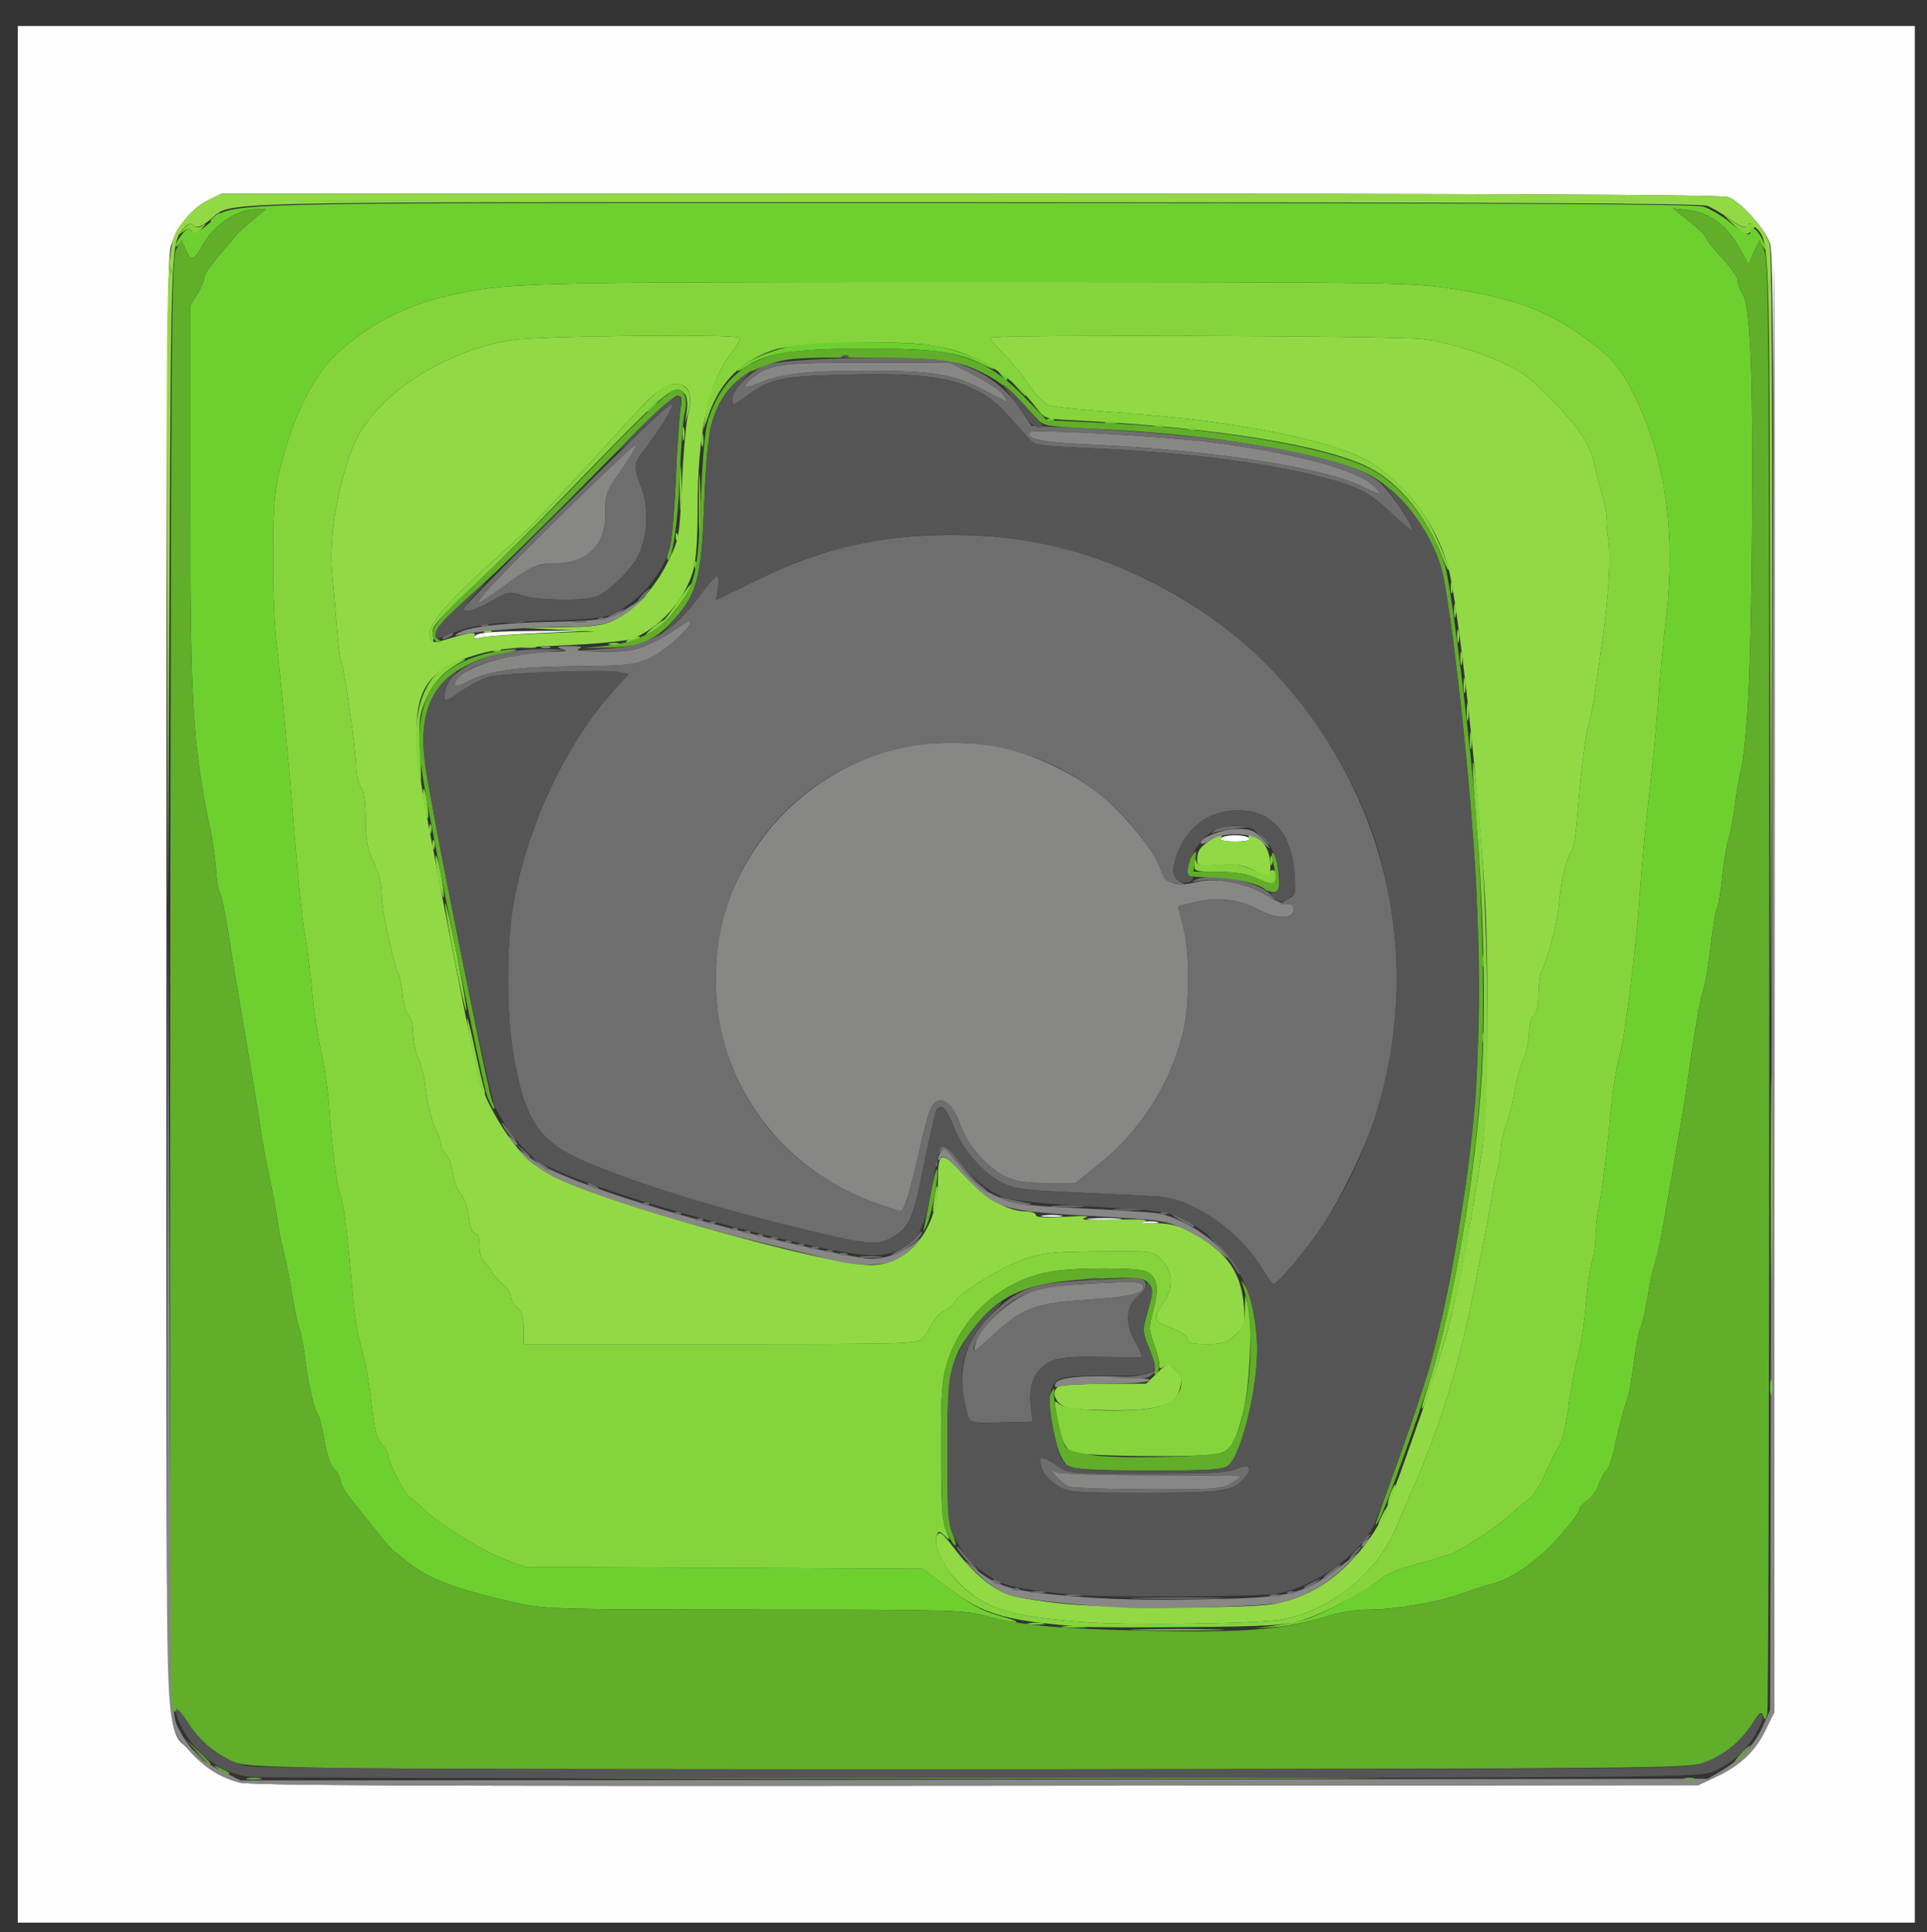 <?xml version="1.0" encoding="UTF-8" standalone="no"?>
<svg
   xmlns:dc="http://purl.org/dc/elements/1.1/"
   xmlns:cc="http://creativecommons.org/ns#"
   xmlns:rdf="http://www.w3.org/1999/02/22-rdf-syntax-ns#"
   xmlns:svg="http://www.w3.org/2000/svg"
   xmlns="http://www.w3.org/2000/svg"
   xmlns:sodipodi="http://sodipodi.sourceforge.net/DTD/sodipodi-0.dtd"
   xmlns:inkscape="http://www.inkscape.org/namespaces/inkscape"
   width="707"
   height="709"
   id="svg2"
   version="1.1"
   inkscape:version="0.91 r13725"
   sodipodi:docname="icon.svg">
  <rect width="100%" height="100%" fill="#333333" stroke="none"/>
  <defs
     id="defs26" />
  <sodipodi:namedview
     pagecolor="#ffffff"
     bordercolor="#666666"
     borderopacity="1"
     objecttolerance="10"
     gridtolerance="10"
     guidetolerance="10"
     inkscape:pageopacity="0"
     inkscape:pageshadow="2"
     inkscape:window-width="1349"
     inkscape:window-height="622"
     id="namedview24"
     showgrid="false"
     inkscape:zoom="0.33286319"
     inkscape:cx="353.5"
     inkscape:cy="354.5"
     inkscape:window-x="377"
     inkscape:window-y="277"
     inkscape:window-maximized="0"
     inkscape:current-layer="svg2"
     showguides="false" />
  <g
     id="g4">
    <title
       id="title6">background</title>
    <rect
       fill="none"
       id="canvas_background"
       height="711"
       width="709"
       y="-1"
       x="-1" />
  </g>
  <g
     transform="matrix(0.928,0,0,0.928,20.457,9.339)"
     id="g3649">
    <path
       style="fill:#fdfefd"
       d="m -15,375.219 0,-375 375,0 375,0 0,375 0,375 -375,0 -375,0 0,-375 z M 656.307,692.593 c 9.567,-4.487 15.476,-10.039 19.58,-18.397 l 3.488,-7.102 0,-288.125 c 0,-235.036 -0.303,-288.981 -1.645,-292.769 -2.153,-6.077 -11.711,-16.631 -16.607,-18.338 -2.714,-0.946 -91.684,-1.346 -299.722,-1.346 L 65.54,66.516 60.272,69.122 c -6.517,3.224 -12.483,10.573 -14.78,18.206 -1.467,4.876 -1.742,50.843 -1.742,291.617 0,318.922 -0.789,292.016 8.88,303 5.925,6.731 12.127,10.747 19.808,12.828 4.44,1.203 68.286,1.489 291.312,1.306 l 285.625,-0.235 6.932,-3.251 z M 429.688,473.087 c 1.547,-0.298 4.078,-0.298 5.625,0 1.547,0.298 0.281,0.542 -2.812,0.542 -3.094,0 -4.359,-0.244 -2.812,-0.542 z m -20.587,-1.288 c 3.286,-0.258 8.349,-0.255 11.25,0.007 2.901,0.262 0.212,0.474 -5.975,0.47 -6.188,-0.004 -8.561,-0.218 -5.275,-0.477 z m -18.788,-1.225 c 1.891,-0.286 4.984,-0.286 6.875,0 1.891,0.286 0.344,0.521 -3.438,0.521 -3.781,0 -5.328,-0.234 -3.438,-0.521 z m 70.312,-149.105 c 0.425,-0.688 2.956,-1.25 5.625,-1.25 2.669,0 5.2,0.562 5.625,1.25 0.477,0.771 -1.678,1.25 -5.625,1.25 -3.947,0 -6.102,-0.479 -5.625,-1.25 z M 165.999,241.245 c 1.214,-1.234 7.37,-1.696 24.375,-1.83 l 22.751,-0.179 -20.856,0.961 c -11.471,0.528 -22.44,1.352 -24.375,1.83 -2.907,0.718 -3.237,0.582 -1.895,-0.782 z"
       id="path3665"
       inkscape:connector-curvature="0" />
    <path
       style="fill:#92d946"
       d="m 407.5,631.429 c -30.165,-2.161 -40.019,-5.176 -50.209,-15.366 -6.543,-6.543 -10.757,-15.589 -8.85,-18.997 1.014,-1.812 2.066,-0.998 6.996,5.408 7.697,10.003 14.9,16.003 21.927,18.267 3.169,1.021 12.512,2.533 20.762,3.36 19.4,1.945 73.847,1.981 83.75,0.054 15.076,-2.932 27.182,-11.286 37.687,-26.008 4.398,-6.163 7.641,-13.382 13.839,-30.801 18.322,-51.495 20.818,-61.476 30.393,-121.502 2.168,-13.594 2.92,-70.701 1.316,-100 -2.323,-42.437 -10.672,-117.464 -14.674,-131.875 -4.888,-17.601 -17.893,-34.442 -32.632,-42.258 -15.469,-8.203 -53.42,-15.544 -95.303,-18.434 -14.781,-1.02 -28.353,-2.446 -30.159,-3.169 -1.806,-0.723 -5.148,-4.228 -7.426,-7.789 -2.278,-3.561 -6.808,-9.091 -10.067,-12.29 -3.259,-3.198 -5.589,-6.152 -5.178,-6.562 1.369,-1.369 160.856,-0.821 171.177,0.587 14.956,2.041 35.346,9.734 42.168,15.91 15.772,14.278 23.899,25.019 25.255,33.38 0.223,1.375 1.559,6.612 2.97,11.638 1.41,5.026 2.274,9.607 1.92,10.181 -0.355,0.574 -0.083,4.005 0.604,7.626 1.258,6.631 0.188,23.966 -2.656,43.055 -0.717,4.812 -1.849,12.688 -2.515,17.5 -0.666,4.812 -1.767,10.504 -2.445,12.649 -1.371,4.335 -3.337,20.153 -4.656,37.478 -0.477,6.257 -1.468,12.163 -2.204,13.125 -2.121,2.774 -4.103,11.02 -4.912,20.438 -0.669,7.785 -4.202,21.414 -7.059,27.231 -0.586,1.194 -1.066,5.203 -1.066,8.909 0,4.465 -0.633,7.264 -1.875,8.295 -1.134,0.941 -1.875,3.678 -1.875,6.924 0,2.953 -1.106,7.948 -2.458,11.102 -1.352,3.153 -2.844,8.647 -3.316,12.207 -0.472,3.561 -1.898,9.316 -3.167,12.79 -1.27,3.474 -2.309,8.015 -2.309,10.092 0,2.077 -0.574,5.741 -1.277,8.143 -0.702,2.402 -1.807,7.742 -2.455,11.867 -0.648,4.125 -2.041,11.719 -3.095,16.875 -1.054,5.156 -2.514,12.469 -3.245,16.25 -5.861,30.334 -13.048,54.04 -24.251,80 -2.522,5.844 -5.787,13.438 -7.255,16.875 -7.496,17.548 -25.134,31.773 -44.161,35.615 -8.703,1.757 -59.433,2.55 -78.011,1.22 z m -6.875,-84.614 c -5.22,-1.283 -7.674,-6.432 -4.114,-8.632 0.831,-0.514 8.955,-0.969 18.054,-1.011 l 16.544,-0.077 4.321,-4.187 4.321,-4.187 2.625,2.625 c 2.899,2.899 3.19,4.725 1.472,9.243 -1.967,5.172 -9.348,7.151 -26.06,6.986 -8.064,-0.08 -15.787,-0.422 -17.162,-0.76 z m -215.625,-31.402 c 0,-4.469 -0.655,-6.649 -2.5,-8.319 -1.375,-1.244 -2.5,-3.25 -2.5,-4.458 0,-1.207 -1.688,-3.615 -3.75,-5.351 -2.062,-1.735 -3.75,-3.667 -3.75,-4.292 0,-0.625 -1.125,-2.155 -2.5,-3.399 -1.674,-1.515 -2.5,-3.85 -2.5,-7.069 0,-3.22 -0.561,-4.806 -1.701,-4.806 -1.116,0 -1.963,-2.216 -2.464,-6.444 -0.437,-3.691 -1.783,-7.562 -3.15,-9.062 -1.313,-1.44 -2.763,-5.245 -3.222,-8.454 -0.459,-3.209 -1.651,-6.513 -2.649,-7.341 -0.998,-0.828 -1.814,-2.288 -1.814,-3.244 0,-0.956 -0.487,-2.716 -1.082,-3.909 -2.581,-5.176 -4.314,-11.432 -5.102,-18.421 -0.465,-4.125 -1.795,-9.678 -2.956,-12.34 -1.161,-2.662 -2.11,-7.234 -2.11,-10.159 0,-2.962 -0.754,-5.945 -1.701,-6.731 -0.936,-0.776 -2.018,-4.487 -2.406,-8.246 -0.388,-3.759 -1.169,-7.552 -1.736,-8.429 -0.567,-0.877 -1.698,-4.688 -2.514,-8.47 -0.816,-3.781 -2.057,-9.406 -2.758,-12.5 -0.701,-3.094 -1.305,-8.156 -1.341,-11.25 -0.039,-3.331 -1.32,-8.174 -3.14,-11.875 -2.504,-5.091 -3.089,-8.22 -3.153,-16.875 -0.054,-7.304 -0.652,-11.383 -1.914,-13.051 -1.009,-1.335 -1.835,-4.77 -1.835,-7.635 0,-5.93 -4.68,-38.968 -5.923,-41.813 -0.45,-1.031 -1.256,-7.5 -1.79,-14.375 -0.534,-6.875 -1.319,-15.733 -1.745,-19.684 -1.471,-13.653 1.791,-34.167 8,-50.316 7.527,-19.576 34.739,-38.1 62.617,-42.626 10.96,-1.779 88.806,-2.617 90.449,-0.973 0.427,0.427 -1.147,3.294 -3.497,6.372 -8.952,11.725 -13.092,31.211 -13.104,61.688 -0.005,12.401 -0.596,20.194 -1.853,24.427 -3.461,11.654 -13.737,22.884 -24.404,26.67 -2.407,0.854 -15.338,2.016 -28.75,2.583 -21.034,0.889 -25.78,1.477 -34.626,4.292 -22.833,7.265 -25.842,19.321 -16.71,66.943 18.419,96.045 19.761,102.141 24.459,111.08 7.636,14.53 15.039,22.651 25.382,27.841 21.177,10.625 107.917,34.828 124.821,34.828 15.135,0 26.645,-14.246 26.693,-33.035 0.031,-12.24 1.147,-12.532 10.189,-2.664 8.403,9.17 17.297,14.416 24.479,14.437 2.234,0.006 4.062,0.647 4.062,1.423 0,0.997 3.395,1.206 11.562,0.714 7.723,-0.466 10.317,-0.326 7.812,0.42 -2.532,0.755 1.326,0.985 11.875,0.708 8.732,-0.229 13.971,0.01 11.875,0.543 -2.88,0.732 -2.009,0.931 3.75,0.857 8.422,-0.108 15.024,2.626 24.092,9.98 6.93,5.62 10.458,12.707 11.252,22.608 0.617,7.686 0.509,8.058 -3.368,11.599 -3.486,3.184 -4.968,3.659 -11.428,3.659 -5.346,0 -7.423,-0.466 -7.423,-1.664 0,-1.696 -2.909,-3.551 -9.062,-5.779 -4.278,-1.549 -4.315,-3.415 -0.188,-9.497 3.965,-5.843 3.469,-11.913 -1.37,-16.743 -3.189,-3.183 -3.258,-3.192 -24.101,-3.029 -17.221,0.134 -22.279,0.606 -28.711,2.68 -9.163,2.954 -25.828,12.992 -28.604,17.228 -1.065,1.626 -3.018,3.3 -4.339,3.719 -1.321,0.419 -3.268,2.436 -4.326,4.482 -1.058,2.046 -2.864,4.819 -4.014,6.161 -2.032,2.373 -4.26,2.441 -79.938,2.441 l -77.847,0 0,-6.056 z M 156.761,242.081 c 7.428,-2.253 9.95,-2.369 8.733,-0.399 -0.633,1.024 -0.187,1.182 1.489,0.525 1.316,-0.516 12.236,-1.314 24.268,-1.775 l 21.875,-0.837 -15,-0.686 -15,-0.686 16.168,-0.251 c 13.529,-0.21 17.052,-0.68 21.587,-2.875 7.982,-3.864 15.94,-12.527 21.102,-22.972 4.546,-9.197 4.562,-9.292 5.603,-31.502 0.574,-12.253 1.678,-24.452 2.453,-27.111 1.81,-6.206 0.702,-10.558 -2.919,-11.467 -5.028,-1.262 -9.031,1.475 -20.378,13.928 -32.046,35.17 -38.988,42.449 -48.979,51.354 -23.124,20.61 -31.506,30.351 -29.843,34.684 0.918,2.392 1.183,2.394 8.841,0.071 z m 13.004,-2.715 c 0.902,-0.361 1.98,-0.317 2.396,0.099 0.415,0.415 -0.323,0.711 -1.641,0.657 -1.456,-0.06 -1.752,-0.356 -0.755,-0.755 z m 508.042,1.751 C 677.482,81.292 677.638,85.536 671.867,79.765 670.125,78.023 669.419,77.887 668.643,79.143 c -0.751,1.216 -2.349,0.634 -6.555,-2.386 -3.059,-2.197 -7.17,-4.629 -9.137,-5.405 -2.619,-1.034 -80.497,-1.42 -291.076,-1.444 -315.933,-0.035 -290.877,-0.64 -301.252,7.273 -3.348,2.554 -4.774,3.011 -6.061,1.943 -1.274,-1.057 -2.162,-0.866 -3.66,0.789 -5.338,5.898 -5.248,3.774 -5.919,139.681 l -0.642,130 -0.295,-128.239 C 43.722,80.91 43.458,86.308 51.12,76.634 c 2.137,-2.698 6.256,-6.079 9.153,-7.512 l 5.267,-2.606 295.861,2.88e-4 c 208.038,2.04e-4 297.007,0.4 299.722,1.346 5.065,1.766 14.747,12.627 16.415,18.414 0.899,3.12 1.2,52.321 0.947,155.193 l -0.37,150.625 -0.307,-150.978 z m -204.682,92.7 c -3.978,-1.95 -6.724,-2.327 -13.438,-1.847 -8.038,0.575 -8.437,0.474 -8.418,-2.136 0.024,-3.354 0.958,-4.77 4.947,-7.5 3.442,-2.355 5.591,-2.777 4.409,-0.865 -0.477,0.771 1.678,1.25 5.625,1.25 3.947,0 6.102,-0.479 5.625,-1.25 -1.516,-2.453 2.737,-1.199 5.298,1.562 2.29,2.469 3.385,6.86 2.959,11.875 -0.17,2.003 -0.94,1.883 -7.007,-1.09 z"
       id="path3663"
       inkscape:connector-curvature="0" />
    <path
       style="fill:#878886"
       d="m 72.438,694.774 c -7.681,-2.081 -13.884,-6.098 -19.808,-12.828 -9.51,-10.804 -8.915,1.363 -8.582,-175.386 l 0.298,-158.215 0.639,159.375 c 0.593,147.795 0.797,159.724 2.809,164.173 3.809,8.422 9.459,14.299 17.588,18.297 l 7.742,3.807 290,-0.326 290,-0.326 5.625,-3.331 c 7.643,-4.526 13.09,-10.466 16.334,-17.809 l 2.712,-6.14 0.574,-284.485 c 0.316,-156.466 0.77,-285.047 1.01,-285.735 0.24,-0.688 0.337,127.563 0.215,285 l -0.221,286.25 -3.488,7.102 c -4.104,8.358 -10.013,13.909 -19.58,18.397 l -6.932,3.251 -285.625,0.235 C 140.724,696.263 76.879,695.977 72.438,694.774 Z M 422.5,625.721 c -20.555,-1.116 -39.896,-3.268 -45.39,-5.051 -4.014,-1.303 -8.38,-4.239 -13.125,-8.828 -5.432,-5.252 -5.823,-5.829 -1.655,-2.445 10.011,8.131 14.793,9.593 38.183,11.67 14.96,1.328 30.541,1.727 51.988,1.331 37.641,-0.696 40.458,-1.448 58.954,-15.743 4.595,-3.551 4.339,-3.143 -1.681,2.679 -7.946,7.685 -17.277,12.764 -26.711,14.539 -6.936,1.305 -47.67,2.548 -60.562,1.849 z m 93.75,-24.723 c 0,-0.26 0.984,-1.244 2.188,-2.188 1.983,-1.555 2.027,-1.511 0.472,0.472 -1.633,2.082 -2.659,2.744 -2.659,1.716 z m -115.625,-23.21 c -1.375,-0.563 -3.625,-2.303 -5,-3.867 l -2.5,-2.844 3.125,1.129 c 1.719,0.621 18.735,1.131 37.813,1.134 19.079,0.003 34.688,0.154 34.688,0.336 -3.9e-4,0.182 -1.829,1.446 -4.063,2.808 -3.75,2.286 -6.277,2.471 -32.812,2.402 -15.812,-0.041 -29.875,-0.535 -31.25,-1.098 z m -5.625,-40.025 c 0,-2.776 7.138,-3.891 22.638,-3.534 21.473,0.494 19.03,2.841 -3.066,2.944 -9.103,0.043 -17.23,0.498 -18.061,1.011 -0.831,0.514 -1.511,0.324 -1.511,-0.421 z m -31.057,-17.56 c 2.004,-5.748 11.56,-14.779 19.471,-18.401 6.129,-2.806 9.619,-3.384 25.747,-4.264 18.294,-0.998 20.839,-0.82 20.839,1.462 0,2.561 -5.859,3.843 -22.257,4.869 -20.094,1.258 -26.061,3.504 -37.136,13.978 -3.561,3.368 -6.812,6.123 -7.226,6.123 -0.413,0 -0.161,-1.695 0.562,-3.767 z m -54.568,-31.467 c -2.75,-0.675 -17.512,-4.295 -32.804,-8.045 -30.947,-7.589 -65.123,-18.401 -78.446,-24.816 -4.812,-2.317 -10.438,-6.035 -12.5,-8.262 l -3.75,-4.049 5.967,4.464 c 10.944,8.188 53.053,21.934 102.783,33.554 14.438,3.373 28.659,6.135 31.603,6.137 6.134,0.004 13.197,-2.628 17.755,-6.614 2.472,-2.162 2.37,-1.895 -0.474,1.252 -1.989,2.2 -5.449,4.87 -7.689,5.933 -4.508,2.139 -14.719,2.343 -22.445,0.448 z m 149.375,-4.956 c -2.406,-2.111 -7.918,-5.529 -12.247,-7.595 -7.616,-3.634 -8.824,-3.81 -37.073,-5.401 -35.609,-2.006 -37.929,-2.745 -50.184,-15.981 -6.423,-6.937 -8.414,-8.437 -9.314,-7.015 -0.629,0.995 -1.144,1.246 -1.144,0.558 0,-0.688 0.565,-2.094 1.256,-3.125 1.066,-1.592 1.632,-1.403 3.746,1.25 9.075,11.392 10.939,13.09 17.992,16.39 7.164,3.352 9.106,3.64 32.605,4.834 13.743,0.698 27.434,1.549 30.425,1.891 7.039,0.805 18.552,6.98 24.642,13.217 5.718,5.856 5.384,6.32 -0.704,0.978 z m -133.75,-17.8 c -31.286,-10.949 -54.028,-35.805 -61.884,-67.635 -2.842,-11.515 -2.842,-30.985 0,-42.5 8.506,-34.463 35.546,-61.503 70.009,-70.009 11.515,-2.842 30.985,-2.842 42.5,0 12.383,3.056 27.387,10.373 36.875,17.981 9.785,7.847 21.835,22.532 24.124,29.4 2.015,6.045 6.1,7.612 14.399,5.522 7.712,-1.942 20.288,0.481 27.953,5.386 3.218,2.059 6.874,3.57 8.125,3.357 1.57,-0.267 2.274,0.387 2.274,2.113 0,3.842 -6.525,3.905 -13.62,0.133 -7.825,-4.16 -15.49,-5.171 -24.585,-3.241 -4.081,0.866 -7.42,1.752 -7.42,1.968 0,0.216 0.877,3.655 1.95,7.642 2.711,10.08 2.681,31.173 -0.06,42.248 -5.057,20.434 -16.915,38.921 -33.474,52.188 l -8.971,7.188 -11.202,0 c -8.738,0 -12.367,-0.564 -16.495,-2.562 -7.068,-3.422 -14.589,-11.806 -17.389,-19.386 -2.703,-7.318 -5.2,-10.552 -8.149,-10.552 -3.568,0 -4.585,2.392 -8.735,20.539 -3.896,17.037 -5.884,23.285 -7.363,23.138 -0.405,-0.04 -4.393,-1.353 -8.862,-2.917 z M 179.841,440.532 c -1.555,-1.983 -1.511,-2.027 0.472,-0.472 2.082,1.633 2.744,2.659 1.716,2.659 -0.26,0 -1.244,-0.984 -2.188,-2.188 z M 476.726,322.64 c -3.454,-3.454 -14.997,-3.841 -19.843,-0.666 -1.843,1.207 -3.646,1.899 -4.008,1.538 -1.725,-1.725 8.146,-5.783 14.078,-5.788 5.403,-0.004 6.854,0.544 9.921,3.745 4.016,4.192 3.887,5.206 -0.149,1.171 z M 157.805,259.907 c 1.944,-5.921 20.892,-11.786 39.695,-12.287 4.694,-0.125 5.108,-0.315 2.5,-1.151 -2.465,-0.789 -1.805,-1.009 3.125,-1.038 4.568,-0.027 5.577,0.252 3.75,1.038 -1.64,0.705 1.587,1.1 9.375,1.15 10.21,0.065 12.838,-0.372 18.741,-3.12 3.776,-1.758 8.735,-4.622 11.02,-6.364 2.285,-1.742 4.449,-2.873 4.81,-2.512 1.497,1.497 -10.077,12.01 -16.162,14.68 -5.937,2.606 -8.587,2.888 -29.034,3.092 -23.369,0.233 -34.241,1.708 -42.138,5.719 -5.453,2.769 -6.374,2.898 -5.683,0.793 z m 34.383,-14.265 c 0.859,-0.347 2.266,-0.347 3.125,0 0.859,0.347 0.156,0.63 -1.562,0.63 -1.719,0 -2.422,-0.284 -1.562,-0.63 z m -33.438,-5.208 c 4.007,-2.551 17.446,-4.231 36.739,-4.593 21.377,-0.401 23.849,-0.924 33.043,-6.98 l 5.843,-3.849 -4.375,3.839 c -8.4,7.37 -13.14,8.866 -28.207,8.901 -13.256,0.031 -34.316,1.625 -41.427,3.134 -2.488,0.528 -2.952,0.398 -1.616,-0.452 z m 10.811,-15.887 c 5.804,-7.304 59.188,-59.745 59.997,-58.937 0.38,0.38 -2.262,4.922 -5.872,10.092 -6.206,8.889 -6.553,9.795 -6.363,16.646 0.352,12.707 -7.008,20.357 -19.593,20.366 -7.495,0.005 -8.848,0.591 -20.219,8.759 -11.587,8.323 -12.36,8.622 -7.951,3.073 z m 347.826,-41.811 c -14.67,-7.754 -60.711,-14.955 -108.97,-17.044 -18.545,-0.803 -25.728,-2.329 -23.139,-4.918 1.199,-1.199 51.429,1.608 70.336,3.931 31.959,3.926 58.093,10.728 64.849,16.878 4.517,4.112 3.351,4.549 -3.076,1.152 z M 366.25,143.818 c -11.565,-6.009 -19.799,-7.294 -46.875,-7.315 -21.887,-0.017 -33.388,1.359 -41.555,4.972 -5.95,2.632 -6.985,1.485 -2.117,-2.344 6.67,-5.247 10.876,-5.787 45.075,-5.787 l 32.653,0 9.731,5 c 5.352,2.75 10.555,6.266 11.562,7.812 1.007,1.547 1.622,2.749 1.366,2.672 -0.256,-0.077 -4.684,-2.332 -9.84,-5.011 z"
       id="path3661"
       inkscape:connector-curvature="0" />
    <path
       style="fill:#85d43c"
       d="m 405,633.199 c -30.582,-2.531 -38.063,-4.752 -52.401,-15.556 l -9.733,-7.334 -78.621,-0.378 -78.621,-0.378 -8.125,-2.987 c -8.65,-3.18 -26.352,-14.149 -32.137,-19.914 -1.918,-1.912 -4.381,-4 -5.473,-4.642 -1.923,-1.13 -8.64,-14.481 -8.64,-17.174 0,-0.732 -1.105,-2.507 -2.456,-3.945 -1.791,-1.907 -2.801,-5.651 -3.728,-13.831 -1.343,-11.842 -2.72,-19.246 -5.107,-27.466 -0.799,-2.75 -1.916,-10.344 -2.482,-16.875 -2.074,-23.916 -3.75,-37.709 -4.832,-39.767 -1.345,-2.559 -3.495,-19.103 -4.578,-35.233 -0.439,-6.531 -1.849,-16.375 -3.135,-21.875 -1.286,-5.5 -2.928,-16.469 -3.65,-24.375 -0.722,-7.906 -1.869,-17.188 -2.55,-20.625 -1.263,-6.383 -2.692,-20.344 -4.926,-48.125 -1.867,-23.225 -4.933,-55.293 -6.573,-68.75 -0.796,-6.531 -1.384,-22.362 -1.307,-35.179 0.126,-20.927 0.481,-24.624 3.483,-36.25 4.847,-18.775 12.549,-33.993 21.501,-42.48 11.983,-11.361 26.689,-19.121 43.722,-23.071 23.333,-5.411 27.436,-5.52 207.788,-5.514 163.447,0.005 172.758,0.125 188.204,2.42 25.24,3.749 38.395,8.516 53.75,19.477 10.874,7.762 14.754,12.401 20.535,24.552 11.567,24.31 15.607,53.789 11.793,86.045 -1.016,8.594 -2.318,22.094 -2.893,30 -0.575,7.906 -1.685,20.281 -2.468,27.5 -3.465,31.965 -4.142,38.922 -5.048,51.875 -1.556,22.258 -5.928,57.102 -8.103,64.585 -1.109,3.815 -2.535,12.5 -3.17,19.3 -1.589,17.032 -3.503,32.479 -5.007,40.412 -0.696,3.668 -1.265,9.087 -1.265,12.042 0,2.955 -0.574,6.882 -1.275,8.727 -0.701,1.845 -1.828,9.616 -2.503,17.269 -0.675,7.653 -2.13,17.009 -3.232,20.79 -1.103,3.781 -2.766,12.711 -3.696,19.845 -0.93,7.133 -2.468,13.883 -3.418,15 -0.949,1.117 -3.363,5.884 -5.364,10.594 -2.097,4.937 -5.035,9.563 -6.937,10.924 -1.814,1.298 -5.248,4.195 -7.629,6.436 -3.955,3.723 -15.041,11.128 -21.81,14.568 -1.506,0.765 -7.907,2.775 -14.225,4.466 -6.318,1.691 -12.577,4.06 -13.909,5.266 -5.956,5.39 -23.932,14.849 -33.182,17.46 -5.769,1.629 -14.509,2.091 -44.071,2.334 -20.281,0.166 -39.406,0.093 -42.5,-0.163 z m 80.511,-2.989 c 19.027,-3.842 36.666,-18.067 44.161,-35.615 1.468,-3.438 4.733,-11.031 7.255,-16.875 11.203,-25.96 18.389,-49.666 24.251,-80 0.731,-3.781 2.191,-11.094 3.245,-16.25 1.054,-5.156 2.447,-12.75 3.095,-16.875 0.648,-4.125 1.753,-9.465 2.455,-11.867 0.702,-2.402 1.277,-6.066 1.277,-8.143 0,-2.077 1.039,-6.618 2.309,-10.092 1.27,-3.474 2.695,-9.229 3.167,-12.79 0.472,-3.561 1.965,-9.054 3.316,-12.207 1.352,-3.153 2.458,-8.149 2.458,-11.102 0,-3.247 0.741,-5.983 1.875,-6.924 1.242,-1.031 1.875,-3.83 1.875,-8.295 0,-3.706 0.48,-7.716 1.066,-8.909 2.857,-5.817 6.39,-19.446 7.059,-27.231 0.809,-9.418 2.791,-17.664 4.912,-20.438 0.736,-0.962 1.727,-6.868 2.204,-13.125 1.32,-17.325 3.285,-33.143 4.656,-37.478 0.678,-2.144 1.779,-7.836 2.445,-12.649 0.666,-4.812 1.798,-12.688 2.515,-17.5 2.844,-19.088 3.913,-36.423 2.656,-43.055 -0.687,-3.621 -0.958,-7.053 -0.604,-7.626 0.355,-0.574 -0.509,-5.155 -1.92,-10.181 -1.41,-5.026 -2.747,-10.263 -2.97,-11.638 -1.356,-8.361 -9.483,-19.102 -25.255,-33.38 -6.822,-6.176 -27.212,-13.869 -42.168,-15.91 -10.322,-1.409 -169.809,-1.956 -171.177,-0.587 -0.411,0.411 1.919,3.364 5.178,6.562 3.259,3.198 7.789,8.729 10.067,12.29 2.278,3.561 5.62,7.066 7.426,7.789 1.806,0.723 15.378,2.149 30.159,3.169 41.883,2.89 79.834,10.231 95.303,18.434 11.149,5.912 21.107,16.518 27.151,28.917 2.739,5.619 5.296,11.904 5.681,13.967 0.385,2.062 -0.626,0.312 -2.248,-3.89 -6.345,-16.443 -17.206,-29.812 -29.117,-35.844 -17.845,-9.036 -61.772,-16.006 -118.474,-18.8 -9.478,-0.467 -9.943,-0.636 -13.044,-4.725 -10.62,-14.007 -25.536,-22.759 -42.645,-25.024 -14.432,-1.911 -52.526,-0.768 -60.612,1.818 -12.94,4.139 -21.434,12.292 -26.036,24.991 l -2.346,6.473 0.706,-5.3 c 1.06,-7.959 5.25,-18.152 10.042,-24.428 2.35,-3.078 3.924,-5.945 3.497,-6.372 -1.644,-1.644 -79.489,-0.806 -90.449,0.973 -27.878,4.526 -55.09,23.05 -62.617,42.626 -6.209,16.148 -9.471,36.663 -8,50.316 0.426,3.951 1.211,12.809 1.745,19.684 0.534,6.875 1.339,13.344 1.79,14.375 1.243,2.846 5.923,35.883 5.923,41.813 0,2.865 0.826,6.301 1.835,7.635 1.262,1.668 1.86,5.747 1.914,13.051 0.064,8.655 0.649,11.784 3.153,16.875 1.821,3.701 3.101,8.544 3.14,11.875 0.036,3.094 0.64,8.156 1.341,11.25 0.701,3.094 1.942,8.719 2.758,12.5 0.816,3.781 1.947,7.593 2.514,8.47 0.567,0.877 1.349,4.67 1.736,8.429 0.388,3.759 1.471,7.469 2.406,8.246 0.947,0.786 1.701,3.769 1.701,6.731 0,2.926 0.95,7.497 2.11,10.159 1.161,2.662 2.491,8.215 2.956,12.34 0.788,6.989 2.521,13.245 5.102,18.421 0.595,1.194 1.082,2.953 1.082,3.909 0,0.956 0.816,2.416 1.814,3.244 0.998,0.828 2.19,4.131 2.649,7.341 0.459,3.209 1.909,7.014 3.222,8.454 1.367,1.5 2.713,5.371 3.15,9.062 0.501,4.227 1.348,6.444 2.464,6.444 1.14,0 1.701,1.586 1.701,4.806 0,3.219 0.826,5.554 2.5,7.069 1.375,1.244 2.5,2.774 2.5,3.399 0,0.625 1.688,2.557 3.75,4.292 2.062,1.735 3.75,4.143 3.75,5.351 0,1.207 1.125,3.213 2.5,4.458 1.845,1.669 2.5,3.85 2.5,8.319 l 0,6.056 77.847,0 c 75.678,0 77.905,-0.068 79.938,-2.441 1.15,-1.343 2.956,-4.115 4.014,-6.161 1.058,-2.046 3.005,-4.063 4.326,-4.482 1.321,-0.419 3.274,-2.093 4.339,-3.719 2.776,-4.237 19.442,-14.274 28.604,-17.228 6.432,-2.073 11.49,-2.546 28.711,-2.68 20.844,-0.162 20.913,-0.154 24.101,3.029 4.839,4.83 5.335,10.9 1.37,16.743 -4.127,6.081 -4.09,7.947 0.188,9.497 6.153,2.228 9.062,4.084 9.062,5.779 0,1.197 2.068,1.664 7.371,1.664 6.241,0 7.966,-0.522 11.25,-3.403 3.323,-2.916 3.897,-4.303 4.004,-9.688 l 0.126,-6.284 1.22,5 c 1.724,7.069 0.445,32.225 -2.129,41.875 -3.272,12.264 -4.871,14.734 -10.282,15.881 -7.203,1.528 -52.867,1.036 -56.809,-0.611 -3.426,-1.432 -4.679,-4.385 -6.745,-15.895 -0.848,-4.723 -0.772,-4.896 1.364,-3.125 3.598,2.983 32.828,3.433 40.196,0.619 7.868,-3.005 10.281,-9.522 5.351,-14.452 -2.054,-2.054 -2.951,-2.279 -4.375,-1.097 -1.447,1.201 -1.79,1.037 -1.785,-0.854 0.004,-1.287 -0.956,-5.026 -2.133,-8.307 -1.996,-5.568 -2.002,-6.477 -0.096,-13.592 2.249,-8.395 1.511,-12.521 -2.636,-14.74 -3.237,-1.732 -28.865,-1.708 -38.3,0.036 -19.22,3.553 -34.863,17.422 -40.66,36.046 -2.091,6.718 -2.432,11.575 -2.432,34.618 0,21.171 0.4,27.761 1.903,31.357 1.869,4.473 1.86,4.515 -0.512,2.369 -2.308,-2.089 -2.45,-2.073 -3.226,0.372 -1.218,3.836 3.345,12.912 9.526,18.949 9.954,9.723 20.114,12.759 49.81,14.886 18.578,1.331 69.309,0.538 78.011,-1.22 z m 38.339,-39.99 c 1.822,-3.826 2.4,-4.535 2.4,-2.947 0,0.671 -0.875,2.311 -1.944,3.646 -1.833,2.288 -1.859,2.248 -0.456,-0.699 z m 3.116,-7.5 c 0.46,-1.719 1.357,-3.969 1.994,-5 0.805,-1.303 0.904,-0.922 0.323,1.25 -0.46,1.719 -1.357,3.969 -1.994,5 -0.805,1.303 -0.904,0.922 -0.323,-1.25 z m 13.094,-36.25 c -0.009,-0.344 1.649,-5.901 3.684,-12.349 8.905,-28.219 17.884,-81.694 20.069,-119.526 1.515,-26.236 0.73,-64.013 -2.039,-98.077 -2.139,-26.313 -2.046,-33.958 0.16,-13.173 4.492,42.321 5.493,119.689 1.844,142.5 -5.448,34.052 -6.701,41.292 -8.955,51.733 -3.944,18.268 -14.641,53.693 -14.763,48.892 z m -192.956,-81.25 c 0.409,-3.094 0.947,-5.859 1.195,-6.146 0.94,-1.086 0.225,6.884 -0.832,9.271 -0.739,1.669 -0.86,0.631 -0.363,-3.125 z m -178.932,-44.688 c -1.277,-3.304 -5.69,-25.295 -5.545,-27.638 0.07,-1.127 1.379,3.856 2.91,11.075 1.531,7.219 3.2,14.391 3.708,15.938 1.083,3.297 0.167,3.831 -1.073,0.625 z m -10.58,-51.654 c -2.294,-11.685 -3.931,-21.485 -3.638,-21.779 0.293,-0.293 2.411,9.027 4.705,20.712 2.294,11.685 3.931,21.485 3.638,21.779 -0.293,0.293 -2.411,-9.027 -4.705,-20.712 z m -6.341,-31.784 c -0.855,-4.531 -1.301,-8.49 -0.992,-8.8 0.309,-0.309 1.248,3.158 2.086,7.706 0.838,4.548 1.284,8.507 0.992,8.8 -0.292,0.292 -1.231,-3.175 -2.086,-7.706 z m 323.75,0.221 c -4.018,-1.818 -8.391,-2.571 -15.309,-2.633 -9.512,-0.086 -9.682,-0.143 -9.542,-3.213 0.091,-2.02 0.34,-2.37 0.703,-0.992 0.48,1.826 1.685,2.028 8.377,1.403 6.384,-0.596 8.942,-0.232 13.962,1.989 3.761,1.664 6.315,2.211 6.582,1.409 0.748,-2.244 2.728,-1.433 2.728,1.117 0,3.582 -1.272,3.738 -7.5,0.92 z m 5.197,-7.096 c 0,-1.719 0.284,-2.422 0.63,-1.562 0.347,0.859 0.347,2.266 0,3.125 -0.347,0.859 -0.63,0.156 -0.63,-1.562 z m -331.25,-6.25 c 0,-1.719 0.284,-2.422 0.63,-1.562 0.347,0.859 0.347,2.266 0,3.125 -0.347,0.859 -0.63,0.156 -0.63,-1.562 z m -1.25,-6.25 c 0,-1.719 0.284,-2.422 0.63,-1.562 0.347,0.859 0.347,2.266 0,3.125 -0.347,0.859 -0.63,0.156 -0.63,-1.562 z m -2.016,-9.432 c -0.478,-3.189 -0.614,-6.053 -0.301,-6.365 0.312,-0.312 0.959,2.041 1.438,5.229 0.478,3.189 0.614,6.053 0.301,6.365 -0.312,0.312 -0.959,-2.041 -1.438,-5.229 z m -2.606,-14.901 c -2.939,-23.52 3.182,-38.869 16.924,-42.445 2.733,-0.711 2.655,-0.554 -0.625,1.256 -6.225,3.435 -10.297,7.976 -13.197,14.717 -2.446,5.685 -2.682,7.906 -2.116,19.853 0.351,7.399 0.464,13.452 0.253,13.452 -0.212,0 -0.769,-3.075 -1.238,-6.833 z m 416.014,-10.667 c 0,-3.094 0.244,-4.359 0.542,-2.812 0.298,1.547 0.298,4.078 0,5.625 -0.298,1.547 -0.542,0.281 -0.542,-2.812 z m -1.25,-11.25 c 0,-3.094 0.244,-4.359 0.542,-2.812 0.298,1.547 0.298,4.078 0,5.625 -0.298,1.547 -0.542,0.281 -0.542,-2.812 z m -1.275,-10.625 c 0.014,-2.75 0.27,-3.728 0.569,-2.173 0.299,1.555 0.288,3.805 -0.025,5 -0.313,1.195 -0.557,-0.077 -0.544,-2.827 z m -1.275,-10.625 c 0,-2.406 0.257,-3.391 0.572,-2.188 0.314,1.203 0.314,3.172 0,4.375 -0.314,1.203 -0.572,0.219 -0.572,-2.188 z m -381.774,-3.354 c 0.902,-0.361 1.98,-0.317 2.396,0.099 0.415,0.415 -0.323,0.711 -1.641,0.657 -1.456,-0.06 -1.752,-0.356 -0.755,-0.755 z m 11.186,-1.28 c 1.555,-0.299 3.805,-0.288 5,0.025 1.195,0.313 -0.077,0.557 -2.827,0.544 -2.75,-0.014 -3.728,-0.27 -2.173,-0.569 z m 34.384,-1.232 c 1.216,-0.317 2.904,-0.296 3.75,0.046 0.846,0.342 -0.149,0.602 -2.211,0.576 -2.062,-0.025 -2.755,-0.306 -1.539,-0.623 z m 334.954,-2.884 c 0,-2.406 0.257,-3.391 0.572,-2.188 0.314,1.203 0.314,3.172 0,4.375 -0.314,1.203 -0.572,0.219 -0.572,-2.188 z m -406.12,0.541 c -1.663,-4.333 6.719,-14.074 29.843,-34.684 9.991,-8.905 16.933,-16.184 48.979,-51.354 6.114,-6.71 12.561,-12.75 14.326,-13.421 7.46,-2.836 11.632,1.914 9.033,10.285 l -1.322,4.258 0.685,-4.782 c 0.407,-2.839 0.085,-5.506 -0.792,-6.562 -3.844,-4.631 -6.276,-2.583 -46.877,39.481 -10.955,11.35 -27.449,27.743 -36.653,36.429 -14.695,13.868 -16.658,16.189 -16.111,19.051 0.69,3.608 0.059,4.347 -1.111,1.3 z m 78.955,0.709 c 3.436,-1.477 5.41,-1.477 3.125,0 -1.031,0.666 -2.719,1.181 -3.75,1.143 -1.236,-0.045 -1.023,-0.435 0.625,-1.143 z m 8.75,-4.193 c 2.062,-1.769 4.125,-3.237 4.584,-3.262 0.459,-0.025 3.131,-3.484 5.938,-7.687 2.807,-4.203 5.103,-7.149 5.103,-6.546 0,2.214 -8.762,14.024 -12.141,16.365 -5.773,3.999 -7.468,4.549 -3.484,1.13 z m 317.165,-7.057 c 0,-2.406 0.257,-3.391 0.572,-2.188 0.314,1.203 0.314,3.172 0,4.375 -0.314,1.203 -0.572,0.219 -0.572,-2.188 z m -1.296,-9.375 c 0.025,-2.062 0.306,-2.755 0.623,-1.539 0.317,1.216 0.296,2.904 -0.046,3.75 -0.342,0.846 -0.602,-0.149 -0.576,-2.211 z m -298.895,-8.854 c 0.06,-1.456 0.356,-1.752 0.755,-0.755 0.361,0.902 0.317,1.98 -0.099,2.396 -0.415,0.415 -0.711,-0.323 -0.657,-1.641 z m 1.657,-23.646 c 0.001,-11 0.193,-15.333 0.425,-9.628 0.232,5.705 0.231,14.705 -0.002,20 -0.234,5.295 -0.424,0.628 -0.422,-10.372 z m -9.157,12.396 c 0.06,-1.456 0.356,-1.752 0.755,-0.755 0.361,0.902 0.317,1.98 -0.099,2.396 -0.415,0.415 -0.711,-0.323 -0.657,-1.641 z m 1.624,-19.271 c 0,-7.906 0.203,-11.141 0.451,-7.188 0.248,3.953 0.248,10.422 0,14.375 -0.248,3.953 -0.451,0.719 -0.451,-7.188 z m 8.567,-18.75 c 0,-2.406 0.257,-3.391 0.572,-2.188 0.314,1.203 0.314,3.172 0,4.375 -0.314,1.203 -0.572,0.219 -0.572,-2.188 z m -7.5,-2.5 c 0,-2.406 0.257,-3.391 0.572,-2.188 0.314,1.203 0.314,3.172 0,4.375 -0.314,1.203 -0.572,0.219 -0.572,-2.188 z m 430.025,376.875 c 0.014,-2.75 0.27,-3.728 0.569,-2.173 0.299,1.555 0.288,3.805 -0.025,5 -0.313,1.195 -0.557,-0.077 -0.544,-2.827 z m 0.266,-81.875 c 0,-36.094 0.16,-50.859 0.355,-32.812 0.195,18.047 0.195,47.578 0,65.625 -0.195,18.047 -0.355,3.281 -0.355,-32.812 z M 50.502,80.515 c 1.824,-2.137 2.77,-2.461 4.062,-1.388 1.255,1.042 2.244,0.979 3.873,-0.244 1.203,-0.903 0.903,-0.269 -0.666,1.409 -2.347,2.51 -3.052,2.733 -3.967,1.257 -0.962,-1.551 -1.424,-1.554 -3.396,-0.022 -2.062,1.601 -2.052,1.503 0.094,-1.013 z m 612.955,-1.642 -4.082,-3.847 4.242,2.909 c 2.875,1.972 4.411,2.428 4.768,1.417 0.29,-0.821 1.32,-1.188 2.289,-0.816 1.512,0.58 1.513,0.925 0.009,2.43 -2.366,2.366 -2.55,2.313 -7.225,-2.093 z M 61.25,77.247 c 0,-0.26 0.984,-1.244 2.188,-2.188 1.983,-1.555 2.027,-1.511 0.472,0.472 -1.633,2.082 -2.659,2.744 -2.659,1.716 z m 37.812,-7.964 c 12.203,-0.205 32.172,-0.205 44.375,0 12.203,0.205 2.219,0.372 -22.188,0.372 -24.406,0 -34.391,-0.167 -22.187,-0.372 z m 480.544,4.5e-4 c 11.815,-0.205 31.503,-0.206 43.75,-7.78e-4 12.247,0.205 2.581,0.373 -21.482,0.373 -24.062,4.27e-4 -34.083,-0.167 -22.268,-0.372 z"
       id="path3659"
       inkscape:connector-curvature="0" />
    <path
       style="fill:#6ed02f"
       d="m 428.509,634.285 c 8.461,-0.217 21.961,-0.216 30,0.001 8.039,0.217 1.116,0.395 -15.384,0.394 -16.5,-8.3e-4 -23.077,-0.179 -14.616,-0.395 z m -30.072,-1.22 c 2.234,-0.277 5.891,-0.277 8.125,0 2.234,0.277 0.406,0.504 -4.062,0.504 -4.469,0 -6.297,-0.227 -4.062,-0.504 z m 83.846,-0.335 c 4.35,-0.622 9.975,-1.8 12.5,-2.618 7.478,-2.422 25.134,-12.169 29.969,-16.545 1.332,-1.206 7.591,-3.575 13.909,-5.266 6.318,-1.691 12.719,-3.7 14.225,-4.466 6.769,-3.44 17.855,-10.845 21.81,-14.568 2.382,-2.242 5.815,-5.138 7.629,-6.436 1.902,-1.361 4.84,-5.987 6.937,-10.924 2.001,-4.71 4.414,-9.477 5.364,-10.594 0.949,-1.117 2.487,-7.867 3.418,-15 0.93,-7.133 2.593,-16.064 3.696,-19.845 1.103,-3.781 2.557,-13.137 3.232,-20.79 0.675,-7.653 1.802,-15.424 2.503,-17.269 0.701,-1.845 1.275,-5.772 1.275,-8.727 0,-2.955 0.569,-8.374 1.265,-12.042 1.504,-7.932 3.418,-23.379 5.007,-40.412 0.634,-6.801 2.061,-15.486 3.17,-19.3 2.175,-7.483 6.547,-42.327 8.103,-64.585 0.906,-12.953 1.583,-19.91 5.048,-51.875 0.783,-7.219 1.893,-19.594 2.468,-27.5 0.575,-7.906 1.876,-21.406 2.893,-30 3.814,-32.256 -0.226,-61.735 -11.793,-86.045 -5.782,-12.151 -9.662,-16.79 -20.535,-24.552 -15.355,-10.961 -28.51,-15.728 -53.75,-19.477 -15.446,-2.294 -24.757,-2.414 -188.204,-2.42 -180.352,-0.006 -184.455,0.103 -207.788,5.514 -17.033,3.95 -31.739,11.711 -43.722,23.071 -8.952,8.487 -16.654,23.705 -21.501,42.48 -3.001,11.626 -3.356,15.323 -3.483,36.25 -0.077,12.817 0.511,28.647 1.307,35.179 1.64,13.457 4.706,45.525 6.573,68.75 2.233,27.781 3.662,41.742 4.926,48.125 0.68,3.438 1.828,12.719 2.55,20.625 0.722,7.906 2.364,18.875 3.65,24.375 1.286,5.5 2.696,15.344 3.135,21.875 1.083,16.13 3.233,32.674 4.578,35.233 1.082,2.058 2.758,15.851 4.832,39.767 0.566,6.531 1.683,14.125 2.482,16.875 2.388,8.22 3.765,15.624 5.107,27.466 0.928,8.18 1.937,11.924 3.728,13.831 1.351,1.438 2.456,3.213 2.456,3.945 0,2.693 6.717,16.045 8.64,17.174 1.092,0.641 3.555,2.73 5.473,4.642 5.785,5.765 23.487,16.734 32.137,19.914 l 8.125,2.987 78.669,0.378 78.669,0.378 8.831,6.693 c 10.421,7.898 14.63,10.143 23.494,12.529 3.623,0.975 5.451,1.81 4.062,1.856 -1.389,0.045 -6.585,-1.043 -11.547,-2.418 -8.597,-2.382 -12.89,-2.501 -91.225,-2.516 -76.919,-0.015 -82.927,-0.174 -93.453,-2.464 -21.957,-4.777 -34.799,-9.319 -41.999,-14.852 -9.14,-7.024 -8.542,-6.446 -14.876,-14.401 -3.094,-3.886 -7.453,-9.357 -9.688,-12.159 -2.234,-2.802 -4.062,-6.079 -4.062,-7.283 0,-1.203 -1.036,-3.126 -2.302,-4.272 -1.424,-1.288 -2.911,-5.537 -3.895,-11.131 -0.876,-4.976 -1.989,-9.61 -2.472,-10.298 -1.714,-2.437 -3.834,-11.389 -5.17,-21.84 -0.745,-5.824 -1.732,-11.168 -2.194,-11.875 -0.462,-0.707 -1.779,-6.91 -2.927,-13.785 -1.148,-6.875 -2.722,-14.75 -3.499,-17.5 -0.776,-2.75 -1.936,-8.656 -2.578,-13.125 -0.641,-4.469 -2.043,-12.062 -3.116,-16.875 -1.072,-4.812 -2.433,-12.125 -3.024,-16.25 -0.961,-6.706 -4.086,-25.588 -9.415,-56.875 -0.995,-5.844 -2.73,-16.531 -3.854,-23.75 -1.124,-7.219 -2.501,-13.688 -3.058,-14.375 -0.558,-0.688 -1.285,-4.906 -1.616,-9.375 -0.331,-4.469 -1.195,-10.938 -1.92,-14.375 -7.349,-34.841 -8.26,-49.516 -8.299,-133.75 l -0.035,-75 2.812,-4.523 c 1.547,-2.487 2.812,-5.422 2.812,-6.521 0,-1.707 2.362,-4.857 12.811,-17.082 0.881,-1.031 3.831,-3.703 6.555,-5.938 l 4.953,-4.062 -4.097,0 c -7.748,0 -17.181,6.695 -21.635,15.357 -2.617,5.089 -4.267,5.057 -6.236,-0.123 -1.003,-2.639 -1.47,-2.918 -2.404,-1.441 -0.637,1.008 -1.168,1.192 -1.178,0.409 -0.011,-0.783 1.094,-2.752 2.455,-4.375 2.01,-2.397 2.691,-2.623 3.626,-1.203 0.925,1.404 2.239,0.856 6.684,-2.786 11.105,-9.1 -16.38,-8.337 300.468,-8.337 210.258,0 287.09,0.377 290.586,1.424 2.615,0.783 7.382,3.596 10.594,6.25 5.916,4.889 8.068,5.842 8.068,3.576 0,-2.539 2.493,-1.139 4.343,2.438 2.162,4.18 2.55,6.924 0.474,3.352 -1.224,-2.106 -1.563,-1.868 -3.458,2.427 l -2.101,4.762 -4.005,-7.097 c -4.833,-8.564 -11.58,-13.421 -19.918,-14.34 l -5.96,-0.657 6.562,5.212 c 3.609,2.866 6.562,5.795 6.562,6.507 0,0.713 2.812,4.27 6.25,7.904 3.438,3.635 6.25,7.695 6.25,9.022 0,1.327 0.822,3.587 1.827,5.022 3.154,4.504 4.282,32 3.812,92.948 -0.429,55.625 -1.782,84.065 -4.579,96.25 -0.71,3.094 -1.741,9.281 -2.29,13.75 -0.55,4.469 -1.679,10.375 -2.51,13.125 -0.831,2.75 -1.947,9.582 -2.48,15.181 -0.534,5.6 -1.426,10.92 -1.984,11.822 -0.558,0.903 -1.718,7.793 -2.578,15.311 -0.86,7.519 -2.148,15.136 -2.862,16.928 -1.173,2.943 -3.217,14.918 -6.424,37.632 -0.631,4.469 -2.584,16.281 -4.339,26.25 -1.756,9.969 -3.996,22.906 -4.978,28.75 -0.982,5.844 -2.422,12.507 -3.2,14.807 -0.778,2.3 -1.889,7.081 -2.469,10.625 -1.507,9.2 -2.486,13.585 -3.672,16.443 -0.57,1.375 -1.688,7.562 -2.484,13.75 -0.796,6.188 -1.91,12.375 -2.476,13.75 -1.262,3.066 -3.126,10.165 -5.174,19.703 -0.851,3.962 -2.27,7.804 -3.154,8.537 -0.884,0.734 -2.227,3.212 -2.985,5.507 -0.757,2.295 -2.755,5.075 -4.439,6.179 -1.684,1.103 -3.062,2.628 -3.062,3.388 0,1.372 -6.006,9 -11.506,14.613 -6.816,6.956 -15.802,12.902 -22.244,14.719 -3.781,1.066 -9.853,3.018 -13.493,4.337 -8.875,3.216 -26.195,6.141 -36.358,6.142 -5.357,10e-5 -11.799,1.109 -18.274,3.146 -5.5,1.73 -13.656,3.393 -18.125,3.696 l -8.125,0.55 7.909,-1.131 z m -97.596,-0.893 c 1.547,-0.298 4.078,-0.298 5.625,0 1.547,0.298 0.281,0.542 -2.812,0.542 -3.094,0 -4.359,-0.244 -2.812,-0.542 z M 563.947,400.219 c 0,-1.719 0.284,-2.422 0.63,-1.562 0.347,0.859 0.347,2.266 0,3.125 -0.347,0.859 -0.63,0.156 -0.63,-1.562 z m 0.046,-30.625 c 0.025,-2.062 0.306,-2.755 0.623,-1.539 0.317,1.216 0.296,2.904 -0.046,3.75 -0.342,0.846 -0.602,-0.149 -0.576,-2.211 z M 448.516,159.365 c 0.902,-0.361 1.98,-0.317 2.396,0.099 0.415,0.415 -0.323,0.711 -1.641,0.657 -1.456,-0.06 -1.752,-0.356 -0.755,-0.755 z m -13.828,-1.224 c 0.859,-0.347 2.266,-0.347 3.125,0 0.859,0.347 0.156,0.63 -1.562,0.63 -1.719,0 -2.422,-0.284 -1.562,-0.63 z m -19.375,-1.284 c 1.203,-0.314 3.172,-0.314 4.375,0 1.203,0.314 0.219,0.572 -2.188,0.572 -2.406,0 -3.391,-0.257 -2.188,-0.572 z m -23.047,-1.242 c 0.902,-0.361 1.98,-0.317 2.396,0.099 0.415,0.415 -0.323,0.711 -1.641,0.657 -1.456,-0.06 -1.752,-0.356 -0.755,-0.755 z m -156.641,-5.396 c 1.244,-1.375 2.544,-2.5 2.887,-2.5 0.344,0 -0.393,1.125 -1.637,2.5 -1.244,1.375 -2.544,2.5 -2.887,2.5 -0.344,0 0.393,-1.125 1.637,-2.5 z m 144.28,-7.188 -3.03,-3.438 3.438,3.03 c 3.213,2.832 4.011,3.845 3.03,3.845 -0.224,0 -1.771,-1.547 -3.438,-3.438 z m -6.315,-5 c -1.555,-1.983 -1.511,-2.027 0.472,-0.472 1.203,0.944 2.188,1.928 2.188,2.188 0,1.029 -1.026,0.367 -2.659,-1.716 z m -103.774,-1.946 c 2.839,-3.455 14.105,-8.204 22.683,-9.562 10.365,-1.64 42.968,-1.638 54.375,0.004 7.81,1.124 24.375,7.428 24.375,9.276 0,0.394 -2.232,-0.423 -4.961,-1.815 -9.663,-4.93 -19.219,-6.233 -45.664,-6.23 -28.191,0.004 -39.241,1.642 -47.41,7.029 -2.799,1.846 -4.328,2.43 -3.398,1.297 z M 45.099,96.99 c 0.06,-1.456 0.356,-1.752 0.755,-0.755 0.361,0.902 0.317,1.98 -0.099,2.396 C 45.34,99.046 45.044,98.308 45.099,96.99 Z"
       id="path3657"
       inkscape:connector-curvature="0" />
    <path
       style="fill:#6e6e6e"
       d="m 55.506,683.657 -2.381,-2.812 2.812,2.381 c 2.643,2.238 3.382,3.244 2.381,3.244 -0.237,0 -1.503,-1.266 -2.812,-2.812 z M 428.509,621.785 c 8.461,-0.217 21.961,-0.216 30,0.001 8.039,0.217 1.116,0.395 -15.384,0.394 -16.5,-8.3e-4 -23.077,-0.179 -14.616,-0.395 z m -28.822,-1.198 c 1.547,-0.298 4.078,-0.298 5.625,0 1.547,0.298 0.281,0.542 -2.812,0.542 -3.094,0 -4.359,-0.244 -2.812,-0.542 z m 80.649,0.016 c 1.216,-0.317 2.904,-0.296 3.75,0.046 0.846,0.342 -0.149,0.602 -2.211,0.576 -2.062,-0.025 -2.755,-0.306 -1.539,-0.623 z m -94.384,-1.268 c 1.555,-0.299 3.805,-0.288 5,0.025 1.195,0.313 -0.077,0.557 -2.827,0.544 -2.75,-0.014 -3.728,-0.27 -2.173,-0.569 z m 101.314,0.03 c 0.902,-0.361 1.98,-0.317 2.396,0.099 0.415,0.415 -0.323,0.711 -1.641,0.657 -1.456,-0.06 -1.752,-0.356 -0.755,-0.755 z m -108.75,-1.25 c 0.902,-0.361 1.98,-0.317 2.396,0.099 0.415,0.415 -0.323,0.711 -1.641,0.657 -1.456,-0.06 -1.752,-0.356 -0.755,-0.755 z m 115.339,-0.852 c 0.286,-0.251 1.927,-1.125 3.646,-1.944 2.947,-1.403 2.986,-1.377 0.699,0.456 -1.991,1.595 -6.06,2.989 -4.344,1.488 z m -123.22,-2.03 c -0.438,-0.709 0.064,-0.918 1.176,-0.491 2.166,0.831 2.562,1.727 0.764,1.727 -0.647,0 -1.52,-0.556 -1.94,-1.236 z m 130.616,-1.61 c 0,-0.239 1.828,-1.772 4.062,-3.408 2.514,-1.84 3.387,-2.142 2.29,-0.792 -1.665,2.05 -6.353,5.149 -6.353,4.2 z M 360.13,607.051 c -2.134,-2.43 -3.879,-4.793 -3.879,-5.25 0,-0.457 0.426,-0.297 0.947,0.356 0.521,0.653 2.595,3.016 4.609,5.25 2.014,2.234 3.333,4.062 2.932,4.062 -0.401,0 -2.475,-1.988 -4.609,-4.418 z m 152.996,-3.082 c 1.244,-1.375 2.544,-2.5 2.887,-2.5 0.344,0 -0.393,1.125 -1.637,2.5 -1.244,1.375 -2.544,2.5 -2.887,2.5 -0.344,0 0.393,-1.125 1.637,-2.5 z m 3.125,-4.222 c 0,-0.26 0.984,-1.244 2.188,-2.188 1.983,-1.555 2.027,-1.511 0.472,0.472 -1.633,2.082 -2.659,2.744 -2.659,1.716 z m -119.375,-21.83 c -4.449,-2.72 -6.265,-4.83 -7.431,-8.635 -1.135,-3.701 0.764,-3.611 6.538,0.312 4.598,3.124 4.605,3.125 35.406,3.125 24.474,0 31.724,-0.383 35.268,-1.864 5.164,-2.158 6.588,-1.004 3.754,3.042 -3.956,5.648 -8.227,6.322 -40.057,6.317 -26.631,-0.004 -30.118,-0.244 -33.478,-2.297 z m 67.812,-1.434 c 2.234,-1.362 4.063,-2.626 4.063,-2.808 4e-4,-0.182 -15.609,-0.333 -34.688,-0.336 -19.079,-0.003 -36.094,-0.513 -37.813,-1.134 l -3.125,-1.129 2.5,2.844 c 1.375,1.564 3.625,3.304 5,3.867 1.375,0.563 15.438,1.057 31.25,1.098 26.536,0.069 29.063,-0.116 32.812,-2.402 z M 360.782,550.541 c -5.293,-18.098 -2.05,-30.573 11.098,-42.692 9.102,-8.39 14.954,-10.387 33.745,-11.519 8.938,-0.538 18.096,-1.008 20.352,-1.044 5.679,-0.092 6.779,3.219 2.265,6.817 -5.198,4.144 -5.725,11.192 -1.392,18.586 1.863,3.179 2.912,5.839 2.331,5.91 -0.581,0.071 -7.899,0.022 -16.263,-0.109 -11.965,-0.188 -16.141,0.205 -19.591,1.842 -6.04,2.866 -8.854,9.072 -7.885,17.392 l 0.742,6.371 -12.38,0.322 c -10.898,0.283 -12.457,0.059 -13.023,-1.875 z m 9.826,-32.694 c 11.075,-10.474 17.042,-12.72 37.136,-13.978 16.398,-1.026 22.257,-2.308 22.257,-4.869 0,-2.282 -2.544,-2.46 -20.839,-1.462 -21.873,1.194 -29.123,3.689 -38.371,13.204 -4.879,5.02 -9.476,13.228 -7.409,13.228 0.413,0 3.665,-2.755 7.226,-6.123 z m 53.724,16.441 c 4.101,-0.252 8.32,-1.13 9.375,-1.951 1.68,-1.307 1.705,-1.221 0.203,0.695 -1.344,1.714 -3.375,2.136 -9.375,1.951 l -7.659,-0.236 7.457,-0.459 z m 52.299,-43.178 c -8.441,-14.113 -26.87,-26.934 -40.245,-28 -3.168,-0.252 -17.125,-0.943 -31.015,-1.535 -22.084,-0.941 -25.964,-1.419 -30.91,-3.814 -7.783,-3.768 -16.307,-13.616 -19.599,-22.644 -2.524,-6.922 -4.917,-9.095 -6.75,-6.128 -0.432,0.698 -2.663,10.591 -4.959,21.985 -4.408,21.875 -5.753,24.758 -13.404,28.739 -4.749,2.471 -8.969,2.216 -25.039,-1.511 -37.626,-8.727 -70.781,-18.711 -93.731,-28.223 -20.233,-8.386 -25.723,-16.573 -30.384,-45.313 -2.351,-14.496 -2.354,-40.631 -0.005,-55.109 5.11,-31.504 20.555,-64.943 39.944,-86.482 l 5.869,-6.519 -3.216,-0.807 c -4.98,-1.25 -46.997,0.244 -52.159,1.854 -2.528,0.789 -7.45,3.397 -10.938,5.796 -6.052,4.163 -6.342,4.236 -6.342,1.606 0,-10.547 18.098,-18.781 40.374,-18.369 l 9.001,0.166 -10,1.004 c -18.373,1.846 -30.142,5.438 -34.324,10.477 -2.633,3.173 -0.698,3.566 4.516,0.918 8.071,-4.1 18.797,-5.572 42.309,-5.806 20.446,-0.204 23.096,-0.486 29.034,-3.092 6.085,-2.67 17.659,-13.183 16.162,-14.68 -0.361,-0.361 -2.525,0.769 -4.81,2.512 -2.285,1.742 -7.243,4.606 -11.02,6.364 -5.981,2.784 -8.397,3.172 -18.741,3.012 l -11.875,-0.184 12.5,-0.832 c 17.949,-1.194 26.718,-6.03 37.454,-20.653 3.28,-4.468 6.467,-8.123 7.082,-8.123 0.615,0 0.775,2.145 0.356,4.766 l -0.762,4.766 16.06,-7.854 c 25.973,-12.702 48.478,-17.918 77.31,-17.918 27.794,0 50.892,5.155 75.128,16.766 38.021,18.216 65.506,45.7 83.721,83.721 18.456,38.523 21.976,83.133 9.877,125.165 -3.946,13.707 -14.367,35.774 -22.771,48.216 -6.271,9.284 -17.33,22.372 -18.903,22.372 -0.463,0 -2.621,-2.975 -4.796,-6.61 z M 335.922,466.066 c 0.728,-1.597 3.114,-10.735 5.303,-20.308 4.15,-18.146 5.167,-20.539 8.735,-20.539 2.948,0 5.445,3.234 8.149,10.552 2.8,7.58 10.32,15.964 17.389,19.386 4.129,1.999 7.757,2.562 16.495,2.562 l 11.202,0 8.971,-7.188 c 16.56,-13.267 28.417,-31.753 33.474,-52.188 2.741,-11.076 2.771,-32.168 0.06,-42.248 -1.072,-3.987 -1.95,-7.425 -1.95,-7.642 0,-0.216 3.339,-1.102 7.42,-1.968 9.094,-1.93 16.76,-0.919 24.585,3.241 7.095,3.772 13.62,3.709 13.62,-0.133 0,-1.923 -0.722,-2.423 -3.125,-2.166 -3.067,0.328 -3.059,0.297 0.472,-1.686 3.521,-1.978 3.584,-2.199 2.99,-10.494 -1.06,-14.815 -7.996,-23.621 -19.473,-24.724 -13.447,-1.292 -23.869,6.2 -27.828,20.006 -1.277,4.453 -0.34,7.059 3.076,8.55 1.974,0.861 1.536,0.959 -1.736,0.389 -5.277,-0.92 -5.57,-1.191 -7.358,-6.795 -0.775,-2.431 -4.64,-8.453 -8.589,-13.381 -18.399,-22.965 -44.483,-35.617 -73.429,-35.617 -28.634,0 -54.867,12.59 -73.021,35.043 -13.212,16.341 -20.397,36.906 -20.397,58.375 0,40.509 25.014,75.225 64.044,88.885 10.116,3.54 9.351,3.534 10.922,0.086 z M 477.715,343.406 c -4.918,-3.476 -18.262,-6.275 -24.896,-5.223 -4.117,0.653 -4.31,0.581 -1.569,-0.592 6.293,-2.692 24.287,1.002 28.923,5.937 3.442,3.663 2.857,3.634 -2.458,-0.123 z m -1.56,-22.874 -3.03,-3.438 3.438,3.03 c 3.213,2.832 4.011,3.845 3.03,3.845 -0.224,0 -1.771,-1.547 -3.438,-3.438 z m -18.104,-2.095 c 1.583,-1.283 4.625,-1.904 8.75,-1.784 l 6.324,0.184 -6.875,0.767 c -3.781,0.422 -7.719,1.225 -8.75,1.784 -1.031,0.559 -0.783,0.132 0.551,-0.951 z m 8.102,172.852 c -0.789,-1.474 -3.74,-5.271 -6.558,-8.438 l -5.123,-5.757 4.981,4.665 c 4.609,4.317 10.289,12.21 8.786,12.21 -0.358,0 -1.297,-1.206 -2.086,-2.68 z M 318.46,486.813 c 2.247,-0.278 5.622,-0.272 7.5,0.013 1.878,0.285 0.04,0.513 -4.085,0.506 -4.125,-0.007 -5.662,-0.24 -3.415,-0.519 z m -8.772,-1.172 c 0.859,-0.347 2.266,-0.347 3.125,0 0.859,0.347 0.156,0.63 -1.562,0.63 -1.719,0 -2.422,-0.284 -1.562,-0.63 z m 24.297,-1.717 c 2.535,-1.339 5.488,-3.689 6.562,-5.223 1.074,-1.534 1.953,-2.199 1.953,-1.478 0,2.432 -9.116,9.353 -12.105,9.191 -0.561,-0.03 1.055,-1.151 3.59,-2.49 z m -29.219,0.441 c 0.902,-0.361 1.98,-0.317 2.396,0.099 0.415,0.415 -0.323,0.711 -1.641,0.657 -1.456,-0.06 -1.752,-0.356 -0.755,-0.755 z m -6.328,-1.224 c 0.859,-0.347 2.266,-0.347 3.125,0 0.859,0.347 0.156,0.63 -1.562,0.63 -1.719,0 -2.422,-0.284 -1.562,-0.63 z m -4.922,-1.276 c 0.902,-0.361 1.98,-0.317 2.396,0.099 0.415,0.415 -0.323,0.711 -1.641,0.657 -1.456,-0.06 -1.752,-0.356 -0.755,-0.755 z m -5,-1.25 c 0.902,-0.361 1.98,-0.317 2.396,0.099 0.415,0.415 -0.323,0.711 -1.641,0.657 -1.456,-0.06 -1.752,-0.356 -0.755,-0.755 z m -6.328,-1.224 c 0.859,-0.347 2.266,-0.347 3.125,0 0.859,0.347 0.156,0.63 -1.562,0.63 -1.719,0 -2.422,-0.284 -1.562,-0.63 z m -4.922,-1.276 c 0.902,-0.361 1.98,-0.317 2.396,0.099 0.415,0.415 -0.323,0.711 -1.641,0.657 -1.456,-0.06 -1.752,-0.356 -0.755,-0.755 z m -5,-1.25 c 0.902,-0.361 1.98,-0.317 2.396,0.099 0.415,0.415 -0.323,0.711 -1.641,0.657 -1.456,-0.06 -1.752,-0.356 -0.755,-0.755 z m -5,-1.25 c 0.902,-0.361 1.98,-0.317 2.396,0.099 0.415,0.415 -0.323,0.711 -1.641,0.657 -1.456,-0.06 -1.752,-0.356 -0.755,-0.755 z m 177.734,-2.896 c -2.406,-1.317 -3.925,-2.419 -3.375,-2.448 1.325,-0.069 8.375,3.597 8.375,4.355 0,0.818 -0.073,0.79 -5,-1.907 z m -186.484,0.396 c 0.902,-0.361 1.98,-0.317 2.396,0.099 0.415,0.415 -0.323,0.711 -1.641,0.657 -1.456,-0.06 -1.752,-0.356 -0.755,-0.755 z m -5,-1.25 c 0.902,-0.361 1.98,-0.317 2.396,0.099 0.415,0.415 -0.323,0.711 -1.641,0.657 -1.456,-0.06 -1.752,-0.356 -0.755,-0.755 z m -8.75,-2.5 c 0.902,-0.361 1.98,-0.317 2.396,0.099 0.415,0.415 -0.323,0.711 -1.641,0.657 -1.456,-0.06 -1.752,-0.356 -0.755,-0.755 z m 192.5,0 c 0.902,-0.361 1.98,-0.317 2.396,0.099 0.415,0.415 -0.323,0.711 -1.641,0.657 -1.456,-0.06 -1.752,-0.356 -0.755,-0.755 z m -18.203,-1.307 c 2.578,-0.27 6.797,-0.27 9.375,0 2.578,0.27 0.469,0.49 -4.688,0.49 -5.156,0 -7.266,-0.221 -4.688,-0.49 z m -24.375,-1.255 c 2.922,-0.263 7.703,-0.263 10.625,0 2.922,0.263 0.531,0.478 -5.312,0.478 -5.844,0 -8.234,-0.215 -5.312,-0.478 z m -162.422,-1.189 c 0.902,-0.361 1.98,-0.317 2.396,0.099 0.415,0.415 -0.323,0.711 -1.641,0.657 -1.456,-0.06 -1.752,-0.356 -0.755,-0.755 z m 143.359,-1.065 c -3.025,-1.457 -3.146,-1.646 -0.625,-0.977 1.719,0.456 5.094,1.23 7.5,1.719 4.263,0.867 4.279,0.892 0.625,0.977 -2.062,0.048 -5.438,-0.725 -7.5,-1.719 z m -13.602,-8.394 c -2.831,-2.922 -6.387,-7 -7.901,-9.062 -2.344,-3.192 -2.962,-3.471 -4.158,-1.875 -1.149,1.534 -1.316,1.548 -0.919,0.078 1.002,-3.707 3.416,-2.523 8.28,4.06 2.757,3.731 6.596,7.965 8.531,9.408 1.935,1.443 3.023,2.642 2.417,2.664 -0.606,0.022 -3.419,-2.351 -6.25,-5.273 z m -150.773,2.812 c -1.031,-0.666 -1.312,-1.212 -0.625,-1.212 0.688,0 2.094,0.545 3.125,1.212 1.031,0.666 1.312,1.212 0.625,1.212 -0.688,0 -2.094,-0.545 -3.125,-1.212 z m -20.174,-8.824 -2.951,-2.574 3.438,2.093 c 1.891,1.151 3.438,2.31 3.438,2.574 0,0.976 -1.044,0.419 -3.924,-2.093 z m 156.523,-0.655 c 0.06,-1.456 0.356,-1.752 0.755,-0.755 0.361,0.902 0.317,1.98 -0.099,2.396 -0.415,0.415 -0.711,-0.323 -0.657,-1.641 z m -163.342,-4.583 -2.381,-2.812 2.812,2.381 c 2.643,2.238 3.382,3.244 2.381,3.244 -0.237,0 -1.503,-1.266 -2.812,-2.812 z m -4.497,-5.625 c -2.202,-2.564 -3.854,-5.312 -3.193,-5.312 0.255,0 1.711,1.688 3.236,3.75 3.013,4.075 2.985,5.089 -0.043,1.562 z m -26.009,-197.812 c 1.031,-0.666 2.438,-1.212 3.125,-1.212 0.688,0 0.406,0.545 -0.625,1.212 -1.031,0.666 -2.438,1.212 -3.125,1.212 -0.688,0 -0.406,-0.545 0.625,-1.212 z m 14.766,-4.604 c 0.902,-0.361 1.98,-0.317 2.396,0.099 0.415,0.415 -0.323,0.711 -1.641,0.657 -1.456,-0.06 -1.752,-0.356 -0.755,-0.755 z m 9.297,-1.291 c 1.891,-0.286 4.984,-0.286 6.875,0 1.891,0.286 0.344,0.521 -3.438,0.521 -3.781,0 -5.328,-0.234 -3.438,-0.521 z m 26.89,0.011 c 1.555,-0.299 3.805,-0.288 5,0.025 1.195,0.313 -0.077,0.557 -2.827,0.544 -2.75,-0.014 -3.728,-0.27 -2.173,-0.569 z m 10.064,-1.22 c 0.902,-0.361 1.98,-0.317 2.396,0.099 0.415,0.415 -0.323,0.711 -1.641,0.657 -1.456,-0.06 -1.752,-0.356 -0.755,-0.755 z m 4.089,-0.852 c 0.286,-0.251 1.927,-1.125 3.646,-1.944 2.947,-1.403 2.986,-1.377 0.699,0.456 -1.991,1.595 -6.06,2.989 -4.344,1.488 z m -57.604,-3.014 c 0,-0.533 14.493,-15.299 32.207,-32.812 42.784,-42.301 50.293,-49.416 50.293,-47.654 0,1.799 -4.768,9.473 -10.778,17.346 -4.707,6.166 -4.746,6.767 -1.074,16.59 2.663,7.126 1.929,18.75 -1.626,25.718 -3.133,6.14 -12.619,15.1 -17.385,16.419 -5.6,1.55 -23.084,1.11 -28.632,-0.721 -4.855,-1.602 -5.386,-1.505 -11.956,2.203 -6.652,3.754 -11.048,4.912 -11.048,2.911 z m 16.261,-9.026 c 11.371,-8.168 12.724,-8.754 20.219,-8.759 12.585,-0.009 19.945,-7.659 19.593,-20.366 -0.19,-6.851 0.157,-7.758 6.363,-16.646 3.61,-5.17 6.252,-9.712 5.872,-10.092 -0.808,-0.808 -54.193,51.632 -59.997,58.937 -4.409,5.549 -3.637,5.25 7.951,-3.073 z m 54.364,3.745 c 1.244,-1.375 2.544,-2.5 2.887,-2.5 0.344,0 -0.393,1.125 -1.637,2.5 -1.244,1.375 -2.544,2.5 -2.887,2.5 -0.344,0 0.393,-1.125 1.637,-2.5 z m 296.176,-32.359 c -9.021,-8.492 -13.228,-10.633 -28.424,-14.468 -23.626,-5.963 -53.62,-9.62 -93.262,-11.373 -17.511,-0.774 -19.47,-1.093 -21.574,-3.513 -12.135,-13.959 -14.517,-16.11 -21.815,-19.703 -10.224,-5.033 -23.828,-6.512 -52.351,-5.689 -25.608,0.738 -28,1.353 -40.312,10.355 -2.675,1.956 -2.812,1.929 -2.812,-0.553 0,-3.791 6.704,-10.83 12.828,-13.47 7.535,-3.248 64.85,-4.197 74.964,-1.241 10.963,3.204 19.672,9.257 25.378,17.64 l 5.105,7.5 6.799,0.291 c 70.967,3.042 118.782,11.131 130.924,22.149 4.397,3.99 13.643,17.721 12.612,18.729 -0.267,0.261 -3.894,-2.733 -8.06,-6.654 z m -7.589,-11.275 c -6.756,-6.15 -32.89,-12.952 -64.849,-16.878 -18.907,-2.323 -69.137,-5.13 -70.336,-3.931 -2.589,2.589 4.594,4.115 23.139,4.918 48.259,2.088 94.3,9.29 108.97,17.044 6.427,3.397 7.593,2.96 3.076,-1.152 z m -145.739,-35.428 c -1.007,-1.547 -6.21,-5.062 -11.562,-7.812 l -9.731,-5 -32.653,0 c -34.199,0 -38.405,0.54 -45.075,5.787 -4.868,3.829 -3.833,4.976 2.117,2.344 8.167,-3.613 19.668,-4.989 41.555,-4.972 27.076,0.021 35.31,1.306 46.875,7.315 5.156,2.679 9.584,4.934 9.84,5.011 0.256,0.077 -0.359,-1.125 -1.366,-2.672 z"
       id="path3655"
       inkscape:connector-curvature="0" />
    <path
       style="fill:#60ae2a"
       d="m 75.952,693.085 c 1.555,-0.299 3.805,-0.288 5,0.025 1.195,0.313 -0.077,0.557 -2.827,0.544 -2.75,-0.014 -3.728,-0.27 -2.173,-0.569 z m 153.735,-0.053 c 72.359,-0.178 190.766,-0.178 263.125,0 72.359,0.178 13.156,0.324 -131.562,0.324 -144.719,0 -203.922,-0.146 -131.562,-0.324 z m 414.399,0.071 c 1.216,-0.317 2.904,-0.296 3.75,0.046 0.846,0.342 -0.149,0.602 -2.211,0.576 -2.062,-0.025 -2.755,-0.306 -1.539,-0.623 z M 64.301,689.525 c -2.288,-1.833 -2.248,-1.859 0.699,-0.456 3.826,1.822 4.535,2.4 2.947,2.4 -0.671,0 -2.311,-0.875 -3.646,-1.944 z m 46.949,-0.435 c -33.947,-0.665 -38.604,-1.002 -42.5,-3.082 -7.721,-4.121 -12.052,-7.998 -16.26,-14.556 -2.758,-4.298 -4.426,-5.897 -5.067,-4.859 -0.574,0.928 -1.272,-0.662 -1.746,-3.976 C 45.242,659.58 45.053,529.969 45.256,374.594 45.597,113.459 45.783,91.811 47.712,88.344 l 2.087,-3.75 1.273,3.316 c 2.005,5.223 3.642,5.266 6.265,0.166 4.454,-8.661 13.887,-15.357 21.635,-15.357 l 4.097,0 -4.953,4.062 c -2.724,2.234 -5.674,4.906 -6.555,5.938 -10.449,12.225 -12.811,15.374 -12.811,17.082 0,1.099 -1.266,4.033 -2.812,6.521 l -2.812,4.523 0.035,75 c 0.039,84.234 0.95,98.909 8.299,133.75 0.725,3.438 1.589,9.906 1.92,14.375 0.331,4.469 1.058,8.688 1.616,9.375 0.558,0.688 1.934,7.156 3.058,14.375 1.124,7.219 2.859,17.906 3.854,23.75 5.329,31.287 8.454,50.169 9.415,56.875 0.591,4.125 1.952,11.438 3.024,16.25 1.072,4.812 2.474,12.406 3.116,16.875 0.641,4.469 1.801,10.375 2.578,13.125 0.776,2.75 2.351,10.625 3.499,17.5 1.148,6.875 2.465,13.078 2.927,13.785 0.462,0.707 1.449,6.051 2.194,11.875 1.337,10.451 3.456,19.403 5.17,21.84 0.484,0.688 1.596,5.321 2.472,10.298 0.985,5.594 2.472,9.843 3.895,11.131 1.266,1.146 2.302,3.068 2.302,4.272 0,1.203 1.828,4.481 4.062,7.283 2.234,2.802 6.594,8.274 9.688,12.159 6.334,7.955 5.736,7.376 14.876,14.401 7.199,5.533 20.042,10.074 41.999,14.852 10.527,2.29 16.534,2.449 93.424,2.464 77.916,0.016 82.644,0.144 91.25,2.486 13.808,3.758 28.478,5.103 64.076,5.876 36.882,0.801 53.612,-0.468 68.75,-5.211 6.452,-2.022 12.935,-3.134 18.274,-3.134 10.163,-2.1e-4 27.483,-2.926 36.358,-6.142 3.64,-1.319 9.712,-3.271 13.493,-4.337 6.442,-1.817 15.428,-7.763 22.244,-14.719 5.5,-5.613 11.506,-13.241 11.506,-14.613 0,-0.76 1.378,-2.285 3.062,-3.388 1.684,-1.103 3.682,-3.884 4.439,-6.179 0.757,-2.295 2.101,-4.773 2.985,-5.507 0.884,-0.734 2.304,-4.576 3.154,-8.537 2.048,-9.539 3.912,-16.637 5.174,-19.703 0.566,-1.375 1.68,-7.562 2.476,-13.75 0.796,-6.188 1.914,-12.375 2.484,-13.75 1.186,-2.859 2.165,-7.243 3.672,-16.443 0.58,-3.544 1.692,-8.325 2.469,-10.625 0.778,-2.3 2.217,-8.963 3.2,-14.807 0.982,-5.844 3.222,-18.781 4.978,-28.75 1.756,-9.969 3.708,-21.781 4.339,-26.25 3.207,-22.714 5.251,-34.689 6.424,-37.632 0.714,-1.791 2.002,-9.409 2.862,-16.928 0.86,-7.519 2.02,-14.409 2.578,-15.311 0.558,-0.903 1.451,-6.223 1.984,-11.822 0.534,-5.6 1.65,-12.431 2.48,-15.181 0.831,-2.75 1.96,-8.656 2.51,-13.125 0.55,-4.469 1.58,-10.656 2.29,-13.75 2.797,-12.185 4.15,-40.625 4.579,-96.25 0.47,-60.948 -0.658,-88.444 -3.812,-92.948 -1.005,-1.435 -1.827,-3.695 -1.827,-5.022 0,-1.327 -2.812,-5.387 -6.25,-9.022 -3.438,-3.635 -6.25,-7.192 -6.25,-7.904 0,-0.713 -2.953,-3.641 -6.562,-6.507 l -6.562,-5.212 5.96,0.657 c 8.338,0.919 15.085,5.776 19.918,14.34 l 4.005,7.097 2.176,-4.927 2.176,-4.927 1.937,4.63 c 1.73,4.135 1.937,35.099 1.935,290 -0.001,156.954 -0.373,286.746 -0.828,288.428 -0.726,2.687 -0.924,2.778 -1.634,0.753 -0.674,-1.923 -1.391,-1.393 -4.323,3.192 -4.714,7.373 -12.058,13.155 -19.88,15.654 -5.881,1.879 -28.04,2.081 -253.943,2.322 -136.125,0.145 -264.656,-0.072 -285.625,-0.483 z m -55.684,-6.684 -4.941,-5.312 5.312,4.941 c 4.941,4.595 5.887,5.684 4.941,5.684 -0.204,0 -2.595,-2.391 -5.312,-5.312 z m 610.684,0.938 c 1.615,-1.719 3.217,-3.125 3.561,-3.125 0.344,0 -0.696,1.406 -2.311,3.125 -1.615,1.719 -3.217,3.125 -3.561,3.125 -0.344,0 0.696,-1.406 2.311,-3.125 z M 352.55,596.343 c -2.244,-4.945 -2.498,-8.223 -2.522,-32.575 -0.024,-23.364 0.306,-28.147 2.405,-34.891 5.797,-18.625 21.44,-32.493 40.66,-36.046 9.434,-1.744 35.063,-1.768 38.3,-0.036 4.147,2.22 4.885,6.346 2.636,14.74 -1.906,7.114 -1.9,8.024 0.096,13.592 2.406,6.712 2.724,11.075 0.891,12.208 -0.706,0.436 -0.92,-0.06 -0.498,-1.158 0.406,-1.057 -0.556,-5.043 -2.137,-8.858 -2.649,-6.391 -2.745,-7.399 -1.22,-12.83 2.851,-10.153 2.887,-11.044 0.551,-13.381 -2.048,-2.048 -3.954,-2.182 -20.741,-1.456 -26.555,1.149 -37.687,5.765 -48.526,20.121 -8.95,11.855 -9.944,16.67 -9.944,48.205 0,21.786 0.397,28.521 1.891,32.098 2.738,6.552 1.116,6.787 -1.842,0.267 z m 169.374,-4.249 c 0.458,-1.375 4.675,-13.188 9.372,-26.25 13.633,-37.917 18.585,-57.957 25.482,-103.125 7.38,-48.328 7.775,-99.913 1.292,-168.75 -3.516,-37.33 -8.043,-71.74 -10.534,-80.052 -4.563,-15.232 -17.029,-30.849 -29.411,-36.844 -17.041,-8.252 -61.371,-15.471 -108.056,-17.597 -17.715,-0.807 -19.517,-1.107 -21.875,-3.646 -10.584,-11.398 -14.181,-14.529 -20.447,-17.805 -11.107,-5.806 -16.408,-6.543 -47.982,-6.669 -25.872,-0.104 -30.021,0.163 -36.991,2.379 -9.573,3.043 -15.477,7.374 -19.551,14.339 -4.62,7.9 -5.844,15.363 -6.913,42.145 -1.117,28 -2.774,34.38 -11.505,44.299 -7.513,8.536 -13.274,11.068 -26.056,11.454 l -10.625,0.321 9.626,-1.006 c 12.128,-1.268 20.969,-5.942 27.548,-14.565 7.651,-10.028 8.635,-14.378 9.73,-43.002 0.639,-16.714 1.63,-27.685 2.849,-31.55 4.805,-15.23 13.658,-23.303 29.158,-26.587 11.966,-2.535 55.64,-2.521 66.424,0.022 12.111,2.855 20.033,7.519 29.664,17.463 l 8.75,9.034 18.75,0.868 c 47.472,2.198 90.168,9.264 108.125,17.892 12.786,6.144 25.044,21.635 30.45,38.483 2.101,6.548 8.109,52.925 11.416,88.125 3.156,33.588 4.538,82.409 3.132,110.655 -1.835,36.872 -10.097,88.804 -18.758,117.902 -4.894,16.441 -19.186,56.395 -21.786,60.904 -1.162,2.015 -1.739,2.539 -1.281,1.164 z M 400.82,570.054 c -3.04,-1.767 -5.188,-7.243 -7.094,-18.085 -1.129,-6.423 -1.188,-9.532 -0.212,-11.25 1.304,-2.297 1.343,-2.293 1.195,0.125 -0.252,4.115 2.939,19.1 4.531,21.277 0.977,1.336 4.867,2.462 11.432,3.312 11.365,1.47 45.833,0.617 50.695,-1.255 9.504,-3.66 14.561,-45.309 7.993,-65.837 -0.798,-2.493 -0.797,-2.493 0.782,0.002 2.6,4.109 4.817,15.663 4.838,25.203 0.036,16.521 -6.508,42.474 -11.611,46.048 -2.194,1.537 -7.857,1.868 -31.46,1.836 -18.137,-0.024 -29.637,-0.534 -31.089,-1.378 z m -57.725,-93.971 c 0.348,-1.244 1.578,-7.425 2.732,-13.735 1.155,-6.311 2.334,-10.769 2.621,-9.909 0.793,2.379 -2.138,17.909 -4.181,22.155 -0.993,2.062 -1.52,2.732 -1.172,1.489 z m -172.413,-52.335 c -1.96,-4.9 -22.217,-105.294 -25.741,-127.576 -4.595,-29.053 4.017,-43.675 28.565,-48.505 4.301,-0.846 8.11,-1.248 8.464,-0.894 0.354,0.355 -2.006,1.042 -5.246,1.528 -8.171,1.225 -17.864,5.75 -22.719,10.605 -7.736,7.736 -10.158,18.476 -7.776,34.485 2.635,17.71 24.898,129.264 26.333,131.944 0.765,1.429 1.134,2.855 0.821,3.168 -0.313,0.313 -1.529,-1.826 -2.7,-4.755 z m 307.38,-82.128 c -2.392,-2.214 -11.409,-4.322 -19.938,-4.661 -4.812,-0.191 -9.172,-0.38 -9.688,-0.419 -1.618,-0.122 -1.021,-5.732 0.88,-8.27 1.682,-2.245 1.767,-2.1 1.141,1.949 l -0.677,4.375 9.797,0.082 c 7.194,0.06 11.389,0.795 15.791,2.767 7.026,3.148 7.881,2.309 6.033,-5.916 -0.866,-3.856 -0.823,-4.98 0.153,-4.003 0.746,0.746 1.615,4.471 1.931,8.276 0.514,6.193 0.322,6.919 -1.831,6.919 -1.323,0 -2.939,-0.495 -3.592,-1.099 z M 149.17,242.01 c -1.352,-3.523 2.45,-8.175 19.576,-23.952 9.284,-8.552 27.286,-26.409 40.005,-39.682 24.327,-25.387 34.002,-34.407 36.907,-34.407 3.003,0 4.292,4.096 2.977,9.457 -0.664,2.705 -1.518,13.918 -1.899,24.918 -0.612,17.659 -3.178,34.599 -4.969,32.808 -0.322,-0.322 0.069,-2.211 0.87,-4.197 0.801,-1.986 1.911,-14.017 2.466,-26.736 0.556,-12.719 1.397,-25.516 1.869,-28.438 0.744,-4.604 0.558,-5.312 -1.397,-5.312 -1.3,0 -15.513,13.542 -33.532,31.947 -17.202,17.571 -37.883,37.832 -45.958,45.025 -14.677,13.074 -17.908,17.355 -14.656,19.416 1.304,0.826 1.326,1.079 0.095,1.094 -0.881,0.01 -1.94,-0.863 -2.354,-1.94 z"
       id="path3653"
       inkscape:connector-curvature="0" />
    <path
       style="fill:#555555"
       d="m 76.849,692.578 c -8.328,-1.017 -15.225,-4.693 -21.427,-11.421 -4.59,-4.979 -9.038,-13.988 -7.611,-15.415 0.308,-0.308 2.638,2.57 5.178,6.395 4.918,7.408 12.881,13.34 21.367,15.919 3.886,1.181 68.635,1.527 286.894,1.532 264.605,0.006 282.307,-0.127 288.919,-2.175 8.384,-2.596 15.685,-8.24 20.597,-15.924 4.697,-7.347 5.799,-3.536 1.232,4.257 -3.829,6.534 -9.48,11.526 -16.657,14.715 -5.113,2.272 -14.42,2.357 -288.75,2.615 -155.906,0.147 -286.291,-0.078 -289.743,-0.499 z M 403.125,620.615 c -16.752,-1.454 -26.114,-3.095 -30.539,-5.352 -7.658,-3.907 -13.337,-9.491 -16.877,-16.595 -3.157,-6.336 -3.209,-6.89 -3.209,-34.351 0,-24.531 0.297,-28.756 2.454,-34.892 2.845,-8.096 10.636,-18.954 16.557,-23.077 3.593,-2.502 3.378,-2.067 -1.69,3.432 -10.058,10.912 -13.078,19.474 -10.996,31.178 2.275,12.79 1.009,11.821 14.979,11.459 l 12.38,-0.322 -0.742,-6.371 c -0.969,-8.32 1.845,-14.525 7.885,-17.392 3.45,-1.637 7.626,-2.03 19.591,-1.842 8.364,0.131 15.682,0.18 16.263,0.109 0.581,-0.071 -0.468,-2.731 -2.331,-5.91 -4.283,-7.308 -3.802,-14.703 1.192,-18.341 1.764,-1.285 3.246,-3.274 3.293,-4.42 0.065,-1.588 0.397,-1.436 1.399,0.636 0.982,2.031 0.802,4.223 -0.71,8.66 -2.622,7.694 -2.557,9.419 0.629,16.826 4.055,9.425 3.171,9.92 -17.717,9.92 -19.087,0 -20.476,0.5 -21.827,7.853 -0.762,4.151 2.159,20.477 4.419,24.701 2.41,4.502 5.516,4.946 34.611,4.946 23.354,0 29.041,-0.341 31.23,-1.874 5.034,-3.526 11.63,-29.432 11.63,-45.674 0,-24.388 -10.276,-42.537 -29.374,-51.881 -6.265,-3.065 -8.743,-3.409 -35.865,-4.979 -20.473,-1.185 -30.947,-2.318 -35.229,-3.81 -6.054,-2.11 -13.099,-8.114 -19.718,-16.807 -2.312,-3.036 -3.72,-3.961 -4.662,-3.063 -0.742,0.708 -2.486,7.933 -3.874,16.056 -2.825,16.523 -4.947,20.666 -12.582,24.561 -7.227,3.687 -15.233,3.104 -41.924,-3.054 -45.358,-10.464 -90.755,-24.85 -101.332,-32.111 -5.555,-3.813 -12.195,-12.162 -16.582,-20.851 -2.521,-4.992 -23.686,-108.1 -27.627,-134.591 -2.631,-17.68 0.836,-29.759 10.612,-36.976 2.164,-1.598 2.126,-1.379 -0.312,1.785 -1.529,1.983 -2.779,4.946 -2.779,6.583 0,2.954 0.049,2.944 6.342,-1.385 3.488,-2.399 8.41,-5.008 10.938,-5.796 5.162,-1.61 47.179,-3.104 52.159,-1.854 l 3.216,0.807 -5.869,6.519 c -19.39,21.539 -34.835,54.978 -39.944,86.482 -2.348,14.478 -2.346,40.613 0.005,55.109 4.661,28.74 10.151,36.926 30.384,45.313 22.949,9.512 56.105,19.496 93.731,28.223 16.07,3.727 20.289,3.982 25.039,1.511 7.652,-3.981 8.996,-6.864 13.404,-28.739 2.296,-11.393 4.527,-21.286 4.959,-21.985 1.833,-2.966 4.226,-0.794 6.75,6.128 3.292,9.028 11.815,18.876 19.599,22.644 4.946,2.394 8.826,2.873 30.91,3.814 13.89,0.592 27.846,1.282 31.015,1.535 13.374,1.065 31.803,13.887 40.245,28 2.175,3.636 4.333,6.61 4.796,6.61 1.574,0 12.633,-13.089 18.903,-22.372 28.845,-42.706 37.305,-97.801 22.771,-148.29 -8.572,-29.776 -28.842,-61.4 -52.637,-82.119 -45.614,-39.717 -107.469,-53.343 -166.126,-36.596 -6.167,1.761 -18.44,6.735 -27.273,11.055 l -16.06,7.854 0.762,-4.766 c 0.42,-2.621 0.26,-4.766 -0.356,-4.766 -0.615,0 -3.802,3.656 -7.082,8.123 -3.28,4.468 -7.987,9.654 -10.459,11.524 l -4.495,3.401 5.271,-6.028 c 8.904,-10.183 10.543,-16.432 11.675,-44.521 0.541,-13.406 1.624,-27.273 2.408,-30.815 1.759,-7.948 7.104,-16.591 12.685,-20.513 l 4.211,-2.959 -4.062,4.687 c -2.234,2.578 -4.062,5.861 -4.062,7.296 0,2.482 0.137,2.509 2.812,0.553 12.313,-9.002 14.704,-9.617 40.312,-10.355 28.523,-0.822 42.126,0.656 52.351,5.689 7.298,3.593 9.68,5.744 21.815,19.703 2.104,2.42 4.063,2.739 21.574,3.513 39.643,1.753 69.636,5.41 93.262,11.373 15.255,3.85 19.333,5.94 28.714,14.716 4.35,4.069 7.909,6.881 7.909,6.25 0,-1.515 -7.038,-12.687 -10.443,-16.578 -2.335,-2.668 -2.116,-2.606 1.693,0.478 8.823,7.144 17.017,19.941 20.489,32 3.249,11.282 10.484,75.779 13.248,118.087 1.607,24.602 1.595,72.355 -0.023,92.631 -2.361,29.588 -11.351,81.487 -18.229,105.24 -3.937,13.596 -19.474,57.174 -22.407,62.846 -5.751,11.121 -23.53,23.515 -37.37,26.05 -6.742,1.235 -67.272,1.616 -80.083,0.504 z m 61.127,-42.139 c 4.326,-1.808 8.621,-6.643 7.504,-8.45 -0.352,-0.569 -2.647,-0.196 -5.101,0.829 -3.544,1.481 -10.794,1.864 -35.268,1.864 -30.801,0 -30.808,-6e-4 -35.406,-3.125 -5.774,-3.923 -7.672,-4.014 -6.538,-0.312 1.167,3.805 2.982,5.915 7.431,8.635 3.359,2.054 6.847,2.293 33.478,2.297 22.605,0.004 30.727,-0.413 33.899,-1.738 z M 407.83,495.572 c 1.9,-0.287 4.713,-0.28 6.25,0.017 1.537,0.297 -0.017,0.532 -3.455,0.522 -3.438,-0.01 -4.695,-0.252 -2.795,-0.539 z m 73.42,-150.978 c -1.274,-1.536 -1.189,-1.875 0.472,-1.875 2.855,0 2.657,-9.12 -0.342,-15.723 -3.304,-7.275 -7.94,-10.529 -14.986,-10.519 -6.994,0.01 -12.016,3.026 -16.003,9.612 -3.013,4.978 -3.829,10.38 -1.568,10.38 0.728,0 0.976,0.562 0.551,1.25 -1.283,2.075 -5.454,1.406 -6.79,-1.09 -0.752,-1.405 -0.832,-3.807 -0.2,-6.011 3.986,-13.898 14.37,-21.389 27.853,-20.094 11.339,1.09 18.306,9.807 19.475,24.369 0.562,7.002 0.32,8.459 -1.641,9.893 -2.982,2.181 -4.898,2.127 -6.823,-0.193 z m -331.25,-103.073 c 0,-2.978 2.543,-5.981 12.713,-15.009 7.185,-6.378 8.572,-7.319 4.474,-3.037 -3.266,3.413 -5.938,6.608 -5.938,7.1 0,1.929 4.488,0.717 11.048,-2.986 6.57,-3.708 7.101,-3.806 11.956,-2.203 5.548,1.831 23.032,2.271 28.632,0.721 4.766,-1.319 14.252,-10.279 17.385,-16.419 3.555,-6.968 4.29,-18.592 1.626,-25.718 -3.671,-9.823 -3.633,-10.423 1.074,-16.59 6.01,-7.873 10.778,-15.547 10.778,-17.346 0,-0.817 -3.797,2.236 -8.438,6.784 -4.641,4.548 -10.125,9.48 -12.188,10.959 -2.062,1.479 1.745,-2.71 8.461,-9.309 13.868,-13.626 16.705,-14.859 15.385,-6.686 -0.472,2.922 -1.326,15.719 -1.897,28.438 -0.715,15.923 -1.671,24.877 -3.069,28.75 -3.096,8.574 -10.489,17.378 -18.255,21.738 -6.821,3.829 -7.06,3.866 -30.625,4.656 -23.085,0.775 -29.111,1.762 -40.938,6.708 -1.36,0.569 -2.188,0.36 -2.188,-0.551 z m 234.121,-85.761 c -1.235,-1.765 -4.153,-5.843 -6.483,-9.062 -4.064,-5.613 -4.092,-5.725 -0.679,-2.728 1.957,1.719 4.702,4.531 6.1,6.25 1.398,1.719 3.787,4.391 5.31,5.938 2.592,2.633 2.616,2.812 0.383,2.812 -1.312,0 -3.395,-1.444 -4.631,-3.21 z m -73.105,-25.144 c 0.902,-0.361 1.98,-0.317 2.396,0.099 0.415,0.415 -0.323,0.711 -1.641,0.657 -1.456,-0.06 -1.752,-0.356 -0.755,-0.755 z"
       id="path3651"
       inkscape:connector-curvature="0" />
  </g>
</svg>
